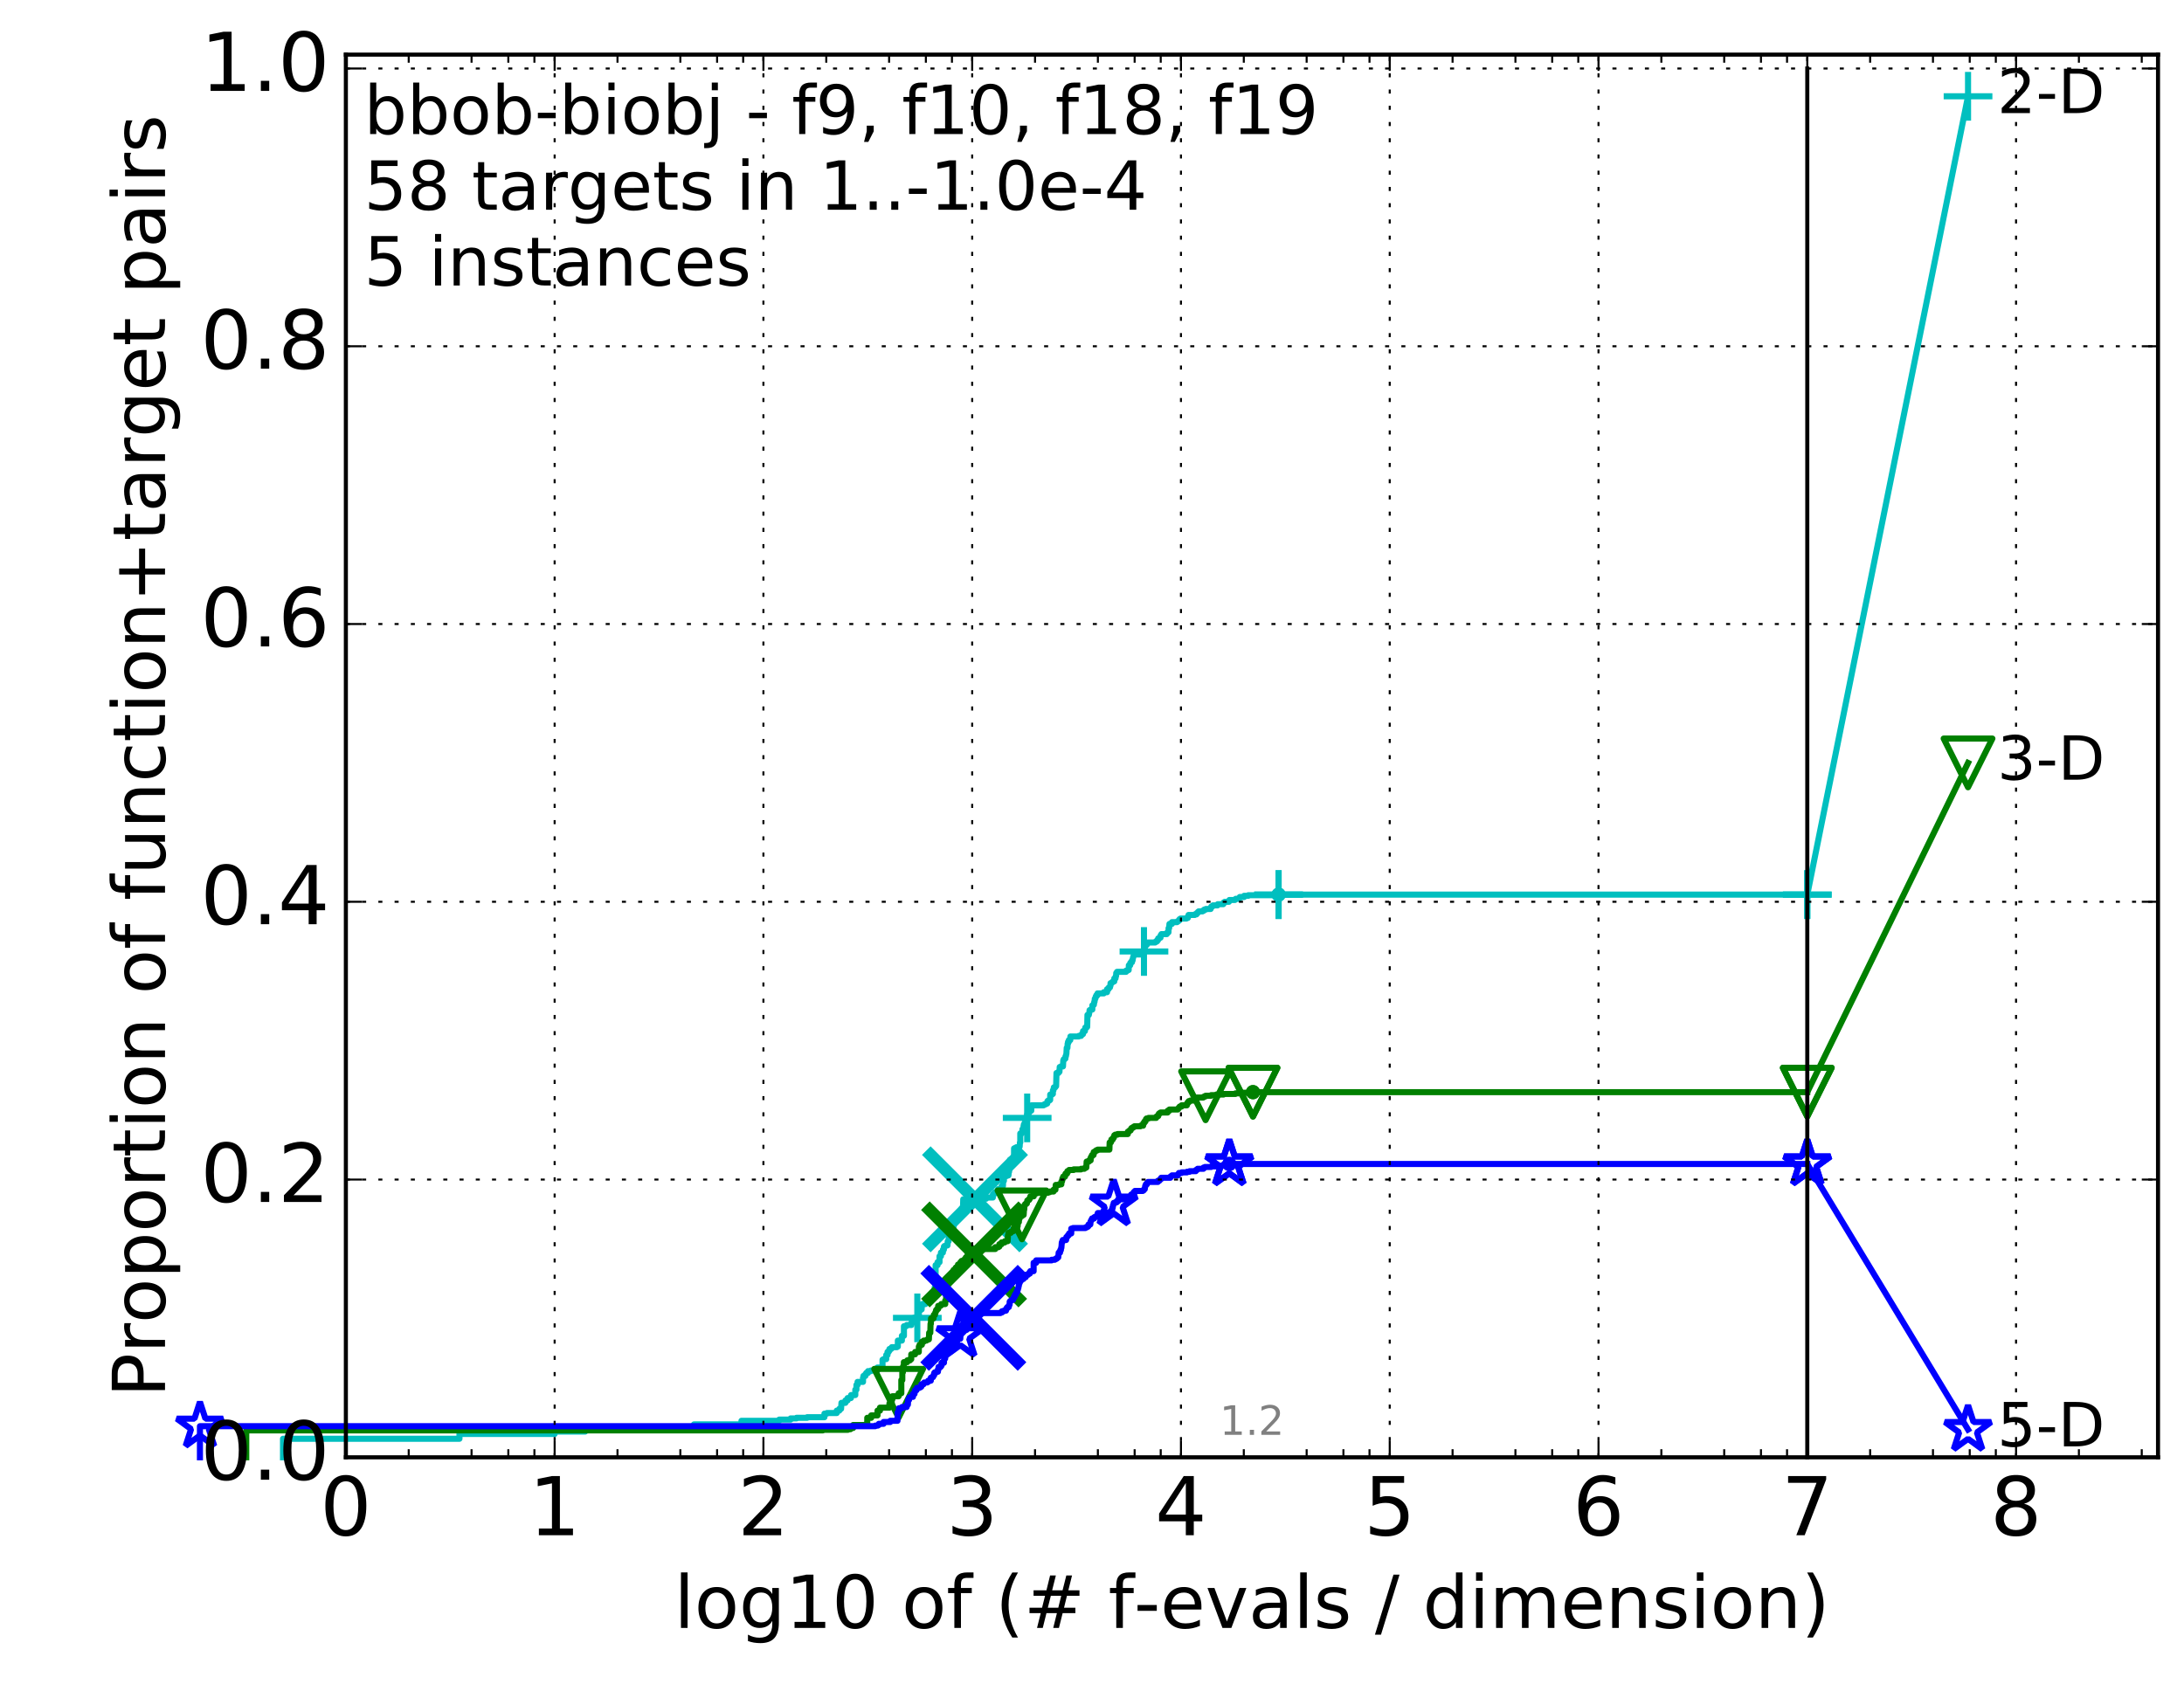 <?xml version="1.0" encoding="utf-8" standalone="no"?>
<!DOCTYPE svg PUBLIC "-//W3C//DTD SVG 1.1//EN"
  "http://www.w3.org/Graphics/SVG/1.1/DTD/svg11.dtd">
<!-- Created with matplotlib (http://matplotlib.org/) -->
<svg height="415pt" version="1.1" viewBox="0 0 538 415" width="538pt" xmlns="http://www.w3.org/2000/svg" xmlns:xlink="http://www.w3.org/1999/xlink">
 <defs>
  <style type="text/css">
*{stroke-linecap:butt;stroke-linejoin:round;stroke-miterlimit:100000;}
  </style>
 </defs>
 <g id="figure_1">
  <g id="patch_1">
   <path d="M 0 415.456 
L 538.8 415.456 
L 538.8 0 
L 0 0 
z
" style="fill:#ffffff;"/>
  </g>
  <g id="axes_1">
   <g id="patch_2">
    <path d="M 85.2 359.056 
L 531.6 359.056 
L 531.6 13.456 
L 85.2 13.456 
z
" style="fill:#ffffff;"/>
   </g>
   <g id="line2d_1">
    <defs>
     <path d="M 0 1.5 
C 0.398 1.5 0.779 1.342 1.061 1.061 
C 1.342 0.779 1.5 0.398 1.5 0 
C 1.5 -0.398 1.342 -0.779 1.061 -1.061 
C 0.779 -1.342 0.398 -1.5 0 -1.5 
C -0.398 -1.5 -0.779 -1.342 -1.061 -1.061 
C -1.342 -0.779 -1.5 -0.398 -1.5 0 
C -1.5 0.398 -1.342 0.779 -1.061 1.061 
C -0.779 1.342 -0.398 1.5 0 1.5 
z
" id="mae2aa9785b" style="stroke:#00bfbf;stroke-width:0.5;"/>
    </defs>
    <g>
     <use style="fill:#00bfbf;stroke:#00bfbf;stroke-width:0.5;" x="314.965" xlink:href="#mae2aa9785b" y="220.415"/>
     <use style="fill:#00bfbf;stroke:#00bfbf;stroke-width:0.5;" x="314.965" xlink:href="#mae2aa9785b" y="220.415"/>
    </g>
   </g>
   <g id="line2d_2">
    <path d="M 69.718 359.056 
L 69.718 354.484 
L 113.181 354.484 
L 113.181 353.304 
L 136.629 353.304 
L 136.629 352.714 
L 144.144 352.714 
L 144.144 352.272 
L 170.955 352.272 
L 170.955 350.944 
L 182.65 350.944 
L 182.65 350.059 
L 191.942 350.059 
L 191.942 349.764 
L 194.76 349.764 
L 194.76 349.469 
L 196.202 349.469 
L 196.202 349.322 
L 198.832 349.322 
L 198.832 349.174 
L 203.087 349.174 
L 203.087 348.29 
L 203.706 348.29 
L 203.706 348.142 
L 206.12 348.142 
L 206.12 347.552 
L 206.757 347.552 
L 206.757 347.11 
L 207.188 347.11 
L 207.283 345.635 
L 208.253 345.635 
L 208.253 345.045 
L 208.789 345.045 
L 208.789 344.455 
L 209.612 344.455 
L 209.655 343.717 
L 210.692 343.717 
L 210.692 342.39 
L 210.974 342.39 
L 210.974 341.21 
L 211.252 341.21 
L 211.252 340.473 
L 212.595 340.473 
L 212.595 339.44 
L 212.706 339.44 
L 212.706 338.998 
L 213.183 338.998 
L 213.183 338.555 
L 213.399 338.555 
L 213.399 338.26 
L 213.826 338.26 
L 213.826 337.818 
L 214.52 337.818 
L 214.52 337.67 
L 216.133 337.67 
L 216.133 336.933 
L 217.399 336.933 
L 217.399 335.015 
L 217.638 335.015 
L 217.638 334.868 
L 218.311 334.868 
L 218.311 333.835 
L 218.626 333.835 
L 218.626 333.098 
L 218.908 333.098 
L 218.908 332.803 
L 219.104 332.803 
L 219.104 332.361 
L 219.517 332.361 
L 219.517 332.213 
L 219.68 332.213 
L 219.68 331.918 
L 220.945 331.918 
L 220.945 331.771 
L 221.174 331.771 
L 221.174 330.296 
L 222.166 330.296 
L 222.166 329.116 
L 222.67 329.116 
L 222.67 326.756 
L 223.232 326.756 
L 223.232 326.608 
L 223.347 326.608 
L 223.347 326.461 
L 224.512 326.461 
L 224.512 325.871 
L 224.816 325.871 
L 224.816 325.576 
L 225.136 325.576 
L 225.136 324.691 
L 225.97 324.691 
L 225.99 324.101 
L 226.355 324.101 
L 226.355 322.921 
L 226.635 322.921 
L 226.635 322.626 
L 227.028 322.626 
L 227.126 321.299 
L 227.964 321.299 
L 227.964 320.709 
L 228.188 320.709 
L 228.188 320.119 
L 228.61 320.119 
L 228.61 319.824 
L 229.622 319.824 
L 229.622 319.381 
L 230.086 319.381 
L 230.171 317.759 
L 230.256 317.759 
L 230.256 317.169 
L 230.474 317.169 
L 230.474 311.712 
L 230.954 311.712 
L 230.954 310.974 
L 231.439 310.974 
L 231.439 309.499 
L 231.789 309.499 
L 231.789 308.615 
L 232.272 308.615 
L 232.288 307.877 
L 232.518 307.877 
L 232.518 307.14 
L 232.639 307.14 
L 232.639 306.992 
L 233.001 306.992 
L 233.001 306.845 
L 233.4 306.845 
L 233.459 305.812 
L 233.677 305.812 
L 233.749 303.895 
L 233.836 303.895 
L 233.836 303.305 
L 233.993 303.305 
L 233.993 303.01 
L 234.39 303.01 
L 234.39 302.715 
L 234.571 302.715 
L 234.571 302.272 
L 234.903 302.272 
L 234.903 301.682 
L 235.04 301.682 
L 235.04 300.945 
L 235.618 300.945 
L 235.618 299.913 
L 235.764 299.913 
L 235.764 299.028 
L 236.808 299.028 
L 236.895 297.7 
L 237.219 297.7 
L 237.281 295.488 
L 241.163 295.488 
L 241.163 295.34 
L 242.926 295.34 
L 242.926 295.193 
L 243.097 295.193 
L 243.097 295.045 
L 244.577 295.045 
L 244.577 294.308 
L 244.692 294.308 
L 244.692 294.16 
L 244.973 294.16 
L 245.078 293.718 
L 245.88 293.718 
L 245.88 292.981 
L 246.728 292.981 
L 246.728 292.243 
L 247.057 292.243 
L 247.12 290.916 
L 247.302 290.916 
L 247.302 289.883 
L 247.684 289.883 
L 247.684 289.736 
L 248.053 289.736 
L 248.053 289.588 
L 248.422 289.588 
L 248.49 288.703 
L 248.579 288.703 
L 248.579 286.343 
L 248.757 286.343 
L 248.794 285.754 
L 249.382 285.754 
L 249.382 285.606 
L 249.632 285.606 
L 249.674 285.164 
L 249.801 285.164 
L 249.801 282.951 
L 250.074 282.951 
L 250.074 282.804 
L 250.378 282.804 
L 250.378 282.656 
L 251 282.656 
L 251 282.509 
L 251.179 282.509 
L 251.245 281.476 
L 251.331 281.476 
L 251.331 279.264 
L 251.715 279.264 
L 251.715 278.969 
L 251.857 278.969 
L 251.857 278.231 
L 252.061 278.231 
L 252.156 277.347 
L 252.207 277.347 
L 252.207 277.052 
L 252.358 277.052 
L 252.358 276.757 
L 252.527 276.757 
L 252.552 276.167 
L 252.645 276.167 
L 252.645 275.872 
L 252.953 275.872 
L 253.032 274.544 
L 253.178 274.544 
L 253.178 274.249 
L 253.496 274.249 
L 253.496 273.659 
L 254.038 273.659 
L 254.079 272.332 
L 257.076 272.332 
L 257.076 272.184 
L 257.348 272.184 
L 257.348 272.037 
L 257.687 272.037 
L 257.687 271.889 
L 257.967 271.889 
L 258.031 271.299 
L 258.186 271.299 
L 258.186 271.152 
L 258.526 271.152 
L 258.526 271.004 
L 258.692 271.004 
L 258.707 269.677 
L 259.174 269.677 
L 259.174 269.53 
L 259.363 269.53 
L 259.363 268.645 
L 259.505 268.645 
L 259.6 267.907 
L 259.942 267.907 
L 260.018 267.612 
L 260.16 267.612 
L 260.253 264.367 
L 260.733 264.367 
L 260.733 264.072 
L 260.986 264.072 
L 261.045 262.892 
L 261.337 262.892 
L 261.337 262.745 
L 261.851 262.745 
L 261.925 261.27 
L 262.043 261.27 
L 262.043 260.975 
L 262.254 260.975 
L 262.254 260.828 
L 262.442 260.828 
L 262.474 260.238 
L 262.57 260.238 
L 262.677 259.648 
L 262.693 259.648 
L 262.772 258.173 
L 262.948 258.173 
L 262.999 257.14 
L 263.092 257.14 
L 263.092 256.698 
L 263.297 256.698 
L 263.297 256.255 
L 263.648 256.255 
L 263.674 255.37 
L 265.732 255.37 
L 265.732 255.223 
L 266.324 255.223 
L 266.431 254.928 
L 266.471 254.928 
L 266.471 254.78 
L 266.783 254.78 
L 266.793 254.043 
L 267.252 254.043 
L 267.351 253.158 
L 267.689 253.158 
L 267.689 253.011 
L 267.815 253.011 
L 267.88 250.061 
L 268.222 250.061 
L 268.33 249.471 
L 268.348 249.471 
L 268.404 248.881 
L 268.656 248.881 
L 268.656 248.733 
L 269.082 248.733 
L 269.082 247.701 
L 269.321 247.701 
L 269.321 247.553 
L 269.458 247.553 
L 269.552 246.816 
L 269.63 246.816 
L 269.688 246.079 
L 269.829 246.079 
L 269.935 245.489 
L 270.086 245.489 
L 270.086 245.194 
L 270.365 245.194 
L 270.365 244.751 
L 271.908 244.751 
L 271.908 244.456 
L 272.709 244.456 
L 272.709 243.719 
L 273.07 243.719 
L 273.146 243.276 
L 273.427 243.276 
L 273.527 242.834 
L 273.556 242.834 
L 273.556 242.244 
L 273.821 242.244 
L 273.821 242.096 
L 273.996 242.096 
L 273.996 241.949 
L 274.16 241.949 
L 274.16 241.801 
L 274.493 241.801 
L 274.493 241.064 
L 274.789 241.064 
L 274.863 240.474 
L 274.934 240.474 
L 274.97 239.736 
L 275.082 239.736 
L 275.165 239.441 
L 277.388 239.441 
L 277.388 239.146 
L 277.744 239.146 
L 277.744 238.999 
L 278.036 238.999 
L 278.077 237.819 
L 278.41 237.819 
L 278.438 237.229 
L 278.572 237.229 
L 278.572 237.082 
L 278.846 237.082 
L 278.846 236.639 
L 279 236.639 
L 279.105 235.902 
L 279.15 235.902 
L 279.239 235.459 
L 279.356 235.459 
L 279.356 235.312 
L 279.499 235.312 
L 279.499 235.164 
L 281.255 235.164 
L 281.255 234.869 
L 281.554 234.869 
L 281.554 234.427 
L 281.801 234.427 
L 281.836 233.542 
L 282.02 233.542 
L 282.117 232.952 
L 282.141 232.952 
L 282.141 232.804 
L 282.487 232.804 
L 282.487 232.509 
L 282.694 232.509 
L 282.694 232.214 
L 284.55 232.214 
L 284.55 232.067 
L 284.808 232.067 
L 284.808 231.919 
L 285.052 231.919 
L 285.052 231.624 
L 285.27 231.624 
L 285.316 231.182 
L 285.617 231.182 
L 285.617 231.034 
L 285.88 231.034 
L 285.908 230.445 
L 285.994 230.445 
L 286.101 230.15 
L 287.421 230.15 
L 287.421 229.855 
L 287.648 229.855 
L 287.648 229.707 
L 287.836 229.707 
L 287.863 228.675 
L 288.003 228.675 
L 288.078 227.642 
L 288.68 227.642 
L 288.696 227.2 
L 289.964 227.2 
L 289.964 227.052 
L 290.167 227.052 
L 290.167 226.905 
L 290.359 226.905 
L 290.359 226.757 
L 290.552 226.757 
L 290.568 226.462 
L 290.806 226.462 
L 290.806 226.315 
L 292.247 226.315 
L 292.247 226.167 
L 292.604 226.167 
L 292.604 225.872 
L 292.718 225.872 
L 292.779 225.43 
L 294.319 225.43 
L 294.319 225.282 
L 294.748 225.282 
L 294.786 224.987 
L 295.013 224.987 
L 295.089 224.692 
L 295.262 224.692 
L 295.262 224.545 
L 296.214 224.545 
L 296.214 224.397 
L 296.513 224.397 
L 296.513 224.25 
L 296.644 224.25 
L 296.644 224.102 
L 297.03 224.102 
L 297.03 223.955 
L 298.228 223.955 
L 298.326 223.512 
L 298.374 223.512 
L 298.374 223.365 
L 298.66 223.365 
L 298.765 223.07 
L 299.921 223.07 
L 299.976 222.775 
L 301.333 222.775 
L 301.333 222.628 
L 301.451 222.628 
L 301.451 222.333 
L 301.701 222.333 
L 301.701 222.185 
L 302.733 222.185 
L 302.844 221.743 
L 304.206 221.743 
L 304.206 221.595 
L 304.42 221.595 
L 304.42 221.448 
L 305.295 221.448 
L 305.394 221.005 
L 306.473 221.005 
L 306.473 220.71 
L 307.504 220.71 
L 307.504 220.563 
L 314.965 220.563 
L 314.965 220.415 
L 445.2 220.415 
L 445.2 220.415 
" style="fill:none;stroke:#00bfbf;stroke-linecap:square;stroke-width:1.5;"/>
   </g>
   <g id="line2d_3">
    <defs>
     <path d="M -6 0 
L 6 0 
M 0 6 
L 0 -6 
" id="mef4b35da5e" style="stroke:#00bfbf;stroke-width:1.5;"/>
    </defs>
    <g>
     <use style="fill:none;stroke:#00bfbf;stroke-width:1.5;" x="225.97" xlink:href="#mef4b35da5e" y="324.691"/>
     <use style="fill:none;stroke:#00bfbf;stroke-width:1.5;" x="253.032" xlink:href="#mef4b35da5e" y="275.429"/>
     <use style="fill:none;stroke:#00bfbf;stroke-width:1.5;" x="281.801" xlink:href="#mef4b35da5e" y="234.427"/>
     <use style="fill:none;stroke:#00bfbf;stroke-width:1.5;" x="314.965" xlink:href="#mef4b35da5e" y="220.415"/>
     <use style="fill:none;stroke:#00bfbf;stroke-width:1.5;" x="314.965" xlink:href="#mef4b35da5e" y="220.415"/>
     <use style="fill:none;stroke:#00bfbf;stroke-width:1.5;" x="445.2" xlink:href="#mef4b35da5e" y="220.415"/>
    </g>
   </g>
   <g id="line2d_4"/>
   <g id="line2d_5">
    <path clip-path="url(#p981e9c4b14)" d="M 240.178 295.488 
" style="fill:none;stroke:#00bfbf;stroke-linecap:square;"/>
    <defs>
     <path d="M -12 12 
L 12 -12 
M -12 -12 
L 12 12 
" id="mdb8469cddd" style="stroke:#00bfbf;stroke-width:3.0;"/>
    </defs>
    <g clip-path="url(#p981e9c4b14)">
     <use style="fill:#00bfbf;stroke:#00bfbf;stroke-width:3.0;" x="240.178" xlink:href="#mdb8469cddd" y="295.488"/>
    </g>
   </g>
   <g id="line2d_6">
    <defs>
     <path d="M 0 1.5 
C 0.398 1.5 0.779 1.342 1.061 1.061 
C 1.342 0.779 1.5 0.398 1.5 0 
C 1.5 -0.398 1.342 -0.779 1.061 -1.061 
C 0.779 -1.342 0.398 -1.5 0 -1.5 
C -0.398 -1.5 -0.779 -1.342 -1.061 -1.061 
C -1.342 -0.779 -1.5 -0.398 -1.5 0 
C -1.5 0.398 -1.342 0.779 -1.061 1.061 
C -0.779 1.342 -0.398 1.5 0 1.5 
z
" id="m634618e2ea" style="stroke:#008000;stroke-width:0.5;"/>
    </defs>
    <g>
     <use style="fill:#008000;stroke:#008000;stroke-width:0.5;" x="308.655" xlink:href="#m634618e2ea" y="269.087"/>
     <use style="fill:#008000;stroke:#008000;stroke-width:0.5;" x="308.655" xlink:href="#m634618e2ea" y="269.087"/>
    </g>
   </g>
   <g id="line2d_7">
    <path d="M 60.662 359.056 
L 60.662 352.419 
L 202.704 352.419 
L 202.704 352.272 
L 208.877 352.272 
L 208.877 352.124 
L 209.513 352.124 
L 209.513 351.829 
L 210.159 351.829 
L 210.159 351.092 
L 213.231 351.092 
L 213.231 350.944 
L 213.637 350.944 
L 213.637 349.322 
L 214.61 349.322 
L 214.61 348.732 
L 216.165 348.732 
L 216.165 347.552 
L 216.77 347.552 
L 216.77 346.815 
L 219.095 346.815 
L 219.095 345.782 
L 219.662 345.782 
L 219.662 344.75 
L 219.825 344.75 
L 219.825 344.012 
L 221.368 344.012 
L 221.368 343.275 
L 222.028 343.275 
L 222.028 340.03 
L 222.271 340.03 
L 222.271 338.113 
L 222.415 338.113 
L 222.463 336.638 
L 222.654 336.638 
L 222.654 335.605 
L 223.492 335.605 
L 223.492 335.163 
L 224.182 335.163 
L 224.182 334.868 
L 224.476 334.868 
L 224.476 333.688 
L 225.418 333.688 
L 225.432 333.098 
L 226.335 333.098 
L 226.348 331.771 
L 226.522 331.771 
L 226.522 331.328 
L 227.087 331.328 
L 227.087 330.591 
L 227.536 330.591 
L 227.536 330.296 
L 228.212 330.296 
L 228.212 330.148 
L 228.458 330.148 
L 228.458 330.001 
L 228.821 330.001 
L 228.881 328.378 
L 229.166 328.378 
L 229.225 326.166 
L 229.307 326.166 
L 229.354 324.839 
L 229.956 324.839 
L 230.035 323.954 
L 230.318 323.954 
L 230.396 323.364 
L 230.496 323.364 
L 230.596 322.774 
L 230.828 322.774 
L 230.839 322.479 
L 231.111 322.479 
L 231.111 321.741 
L 231.699 321.741 
L 231.699 321.594 
L 231.868 321.594 
L 231.868 321.299 
L 232.851 321.299 
L 232.851 320.414 
L 233.06 320.414 
L 233.08 319.086 
L 233.179 319.086 
L 233.268 316.727 
L 233.317 316.727 
L 233.317 316.432 
L 233.6 316.432 
L 233.687 315.694 
L 234.136 315.694 
L 234.136 315.399 
L 234.287 315.399 
L 234.287 314.957 
L 234.446 314.957 
L 234.446 314.662 
L 234.687 314.662 
L 234.687 313.482 
L 234.935 313.482 
L 234.935 312.892 
L 235.458 312.892 
L 235.458 312.302 
L 235.961 312.302 
L 235.996 311.564 
L 236.588 311.564 
L 236.597 310.974 
L 236.858 310.974 
L 236.858 310.679 
L 237.477 310.679 
L 237.477 310.384 
L 237.921 310.384 
L 237.921 309.794 
L 238.364 309.794 
L 238.387 309.057 
L 239.957 309.057 
L 239.957 307.73 
L 245.173 307.73 
L 245.173 307.287 
L 245.945 307.287 
L 245.945 307.14 
L 246.178 307.14 
L 246.178 306.55 
L 246.723 306.55 
L 246.723 306.107 
L 247.516 306.107 
L 247.516 305.812 
L 248.222 305.812 
L 248.297 304.337 
L 248.342 304.337 
L 248.417 303.747 
L 249.008 303.747 
L 249.008 303.452 
L 249.327 303.452 
L 249.327 303.305 
L 249.712 303.305 
L 249.712 302.567 
L 250.553 302.567 
L 250.576 302.125 
L 250.684 302.125 
L 250.756 301.093 
L 250.989 301.093 
L 251.002 300.355 
L 251.131 300.355 
L 251.241 299.765 
L 251.447 299.765 
L 251.447 299.618 
L 251.754 299.618 
L 251.754 299.323 
L 252.163 299.323 
L 252.26 297.848 
L 252.323 297.848 
L 252.339 296.963 
L 252.515 296.963 
L 252.519 296.668 
L 252.713 296.668 
L 252.713 296.52 
L 252.955 296.52 
L 253.064 295.783 
L 253.298 295.783 
L 253.298 295.635 
L 253.526 295.635 
L 253.542 295.34 
L 253.708 295.34 
L 253.814 294.75 
L 254.652 294.75 
L 254.664 294.013 
L 255.435 294.013 
L 255.435 293.865 
L 258.195 293.865 
L 258.195 293.718 
L 258.629 293.718 
L 258.629 293.571 
L 259.533 293.571 
L 259.533 293.128 
L 259.993 293.128 
L 260.064 291.948 
L 260.842 291.948 
L 260.842 291.801 
L 261.451 291.801 
L 261.482 291.063 
L 261.626 291.063 
L 261.714 290.326 
L 261.911 290.326 
L 261.911 289.883 
L 262.362 289.883 
L 262.424 289.293 
L 262.488 289.293 
L 262.488 289.146 
L 262.867 289.146 
L 262.938 288.556 
L 263.235 288.556 
L 263.235 288.408 
L 263.353 288.408 
L 263.353 288.261 
L 264.49 288.261 
L 264.49 288.113 
L 266.316 288.113 
L 266.316 287.966 
L 267.108 287.966 
L 267.108 287.818 
L 267.304 287.818 
L 267.304 287.671 
L 267.598 287.671 
L 267.68 286.196 
L 268.236 286.196 
L 268.236 285.901 
L 268.665 285.901 
L 268.697 285.164 
L 268.804 285.164 
L 268.866 284.869 
L 269.009 284.869 
L 269.009 284.574 
L 269.383 284.574 
L 269.42 283.836 
L 269.709 283.836 
L 269.709 283.689 
L 269.872 283.689 
L 269.872 283.541 
L 270.068 283.541 
L 270.068 283.394 
L 270.423 283.394 
L 270.423 283.246 
L 273.285 283.246 
L 273.349 281.476 
L 273.651 281.476 
L 273.651 281.181 
L 273.781 281.181 
L 273.781 280.739 
L 274.117 280.739 
L 274.226 280.296 
L 274.387 280.296 
L 274.498 279.706 
L 274.711 279.706 
L 274.711 279.559 
L 275.264 279.559 
L 275.264 279.411 
L 277.815 279.411 
L 277.835 278.821 
L 278.114 278.821 
L 278.22 278.526 
L 278.517 278.526 
L 278.625 278.084 
L 278.718 278.084 
L 278.718 277.937 
L 278.985 277.937 
L 278.985 277.789 
L 279.208 277.789 
L 279.208 277.642 
L 279.443 277.642 
L 279.443 277.494 
L 280.929 277.494 
L 280.929 277.347 
L 281.595 277.347 
L 281.622 276.757 
L 281.831 276.757 
L 281.922 276.314 
L 282.173 276.314 
L 282.265 275.872 
L 282.293 275.872 
L 282.293 275.724 
L 282.422 275.724 
L 282.422 275.577 
L 282.933 275.577 
L 282.933 275.429 
L 284.813 275.429 
L 284.813 275.134 
L 285.018 275.134 
L 285.018 274.987 
L 285.314 274.987 
L 285.394 274.544 
L 285.463 274.544 
L 285.463 274.397 
L 285.643 274.397 
L 285.643 274.249 
L 285.88 274.249 
L 285.88 274.102 
L 287.625 274.102 
L 287.646 273.659 
L 288.068 273.659 
L 288.068 273.364 
L 290.122 273.364 
L 290.122 273.217 
L 290.284 273.217 
L 290.346 272.922 
L 290.518 272.922 
L 290.601 272.627 
L 291.064 272.627 
L 291.064 272.332 
L 292.368 272.332 
L 292.385 271.889 
L 292.57 271.889 
L 292.57 271.594 
L 292.834 271.594 
L 292.834 271.299 
L 293.222 271.299 
L 293.222 271.152 
L 294.409 271.152 
L 294.424 270.857 
L 294.736 270.857 
L 294.805 270.414 
L 296.401 270.414 
L 296.401 270.267 
L 296.67 270.267 
L 296.67 270.12 
L 296.982 270.12 
L 296.982 269.972 
L 298.341 269.972 
L 298.341 269.825 
L 299.605 269.825 
L 299.605 269.677 
L 301.393 269.677 
L 301.393 269.53 
L 304.333 269.53 
L 304.333 269.382 
L 306.241 269.382 
L 306.241 269.235 
L 308.655 269.235 
L 308.655 269.087 
L 445.2 269.087 
L 445.2 269.087 
" style="fill:none;stroke:#008000;stroke-linecap:square;stroke-width:1.5;"/>
   </g>
   <g id="line2d_8">
    <defs>
     <path d="M -0 6 
L 6 -6 
L -6 -6 
z
" id="m4c8784ba5c" style="stroke:#008000;stroke-linejoin:miter;stroke-width:1.5;"/>
    </defs>
    <g>
     <use style="fill:none;stroke:#008000;stroke-linejoin:miter;stroke-width:1.5;" x="221.368" xlink:href="#m4c8784ba5c" y="343.275"/>
     <use style="fill:none;stroke:#008000;stroke-linejoin:miter;stroke-width:1.5;" x="251.754" xlink:href="#m4c8784ba5c" y="299.323"/>
     <use style="fill:none;stroke:#008000;stroke-linejoin:miter;stroke-width:1.5;" x="296.982" xlink:href="#m4c8784ba5c" y="269.972"/>
     <use style="fill:none;stroke:#008000;stroke-linejoin:miter;stroke-width:1.5;" x="308.655" xlink:href="#m4c8784ba5c" y="269.087"/>
     <use style="fill:none;stroke:#008000;stroke-linejoin:miter;stroke-width:1.5;" x="308.655" xlink:href="#m4c8784ba5c" y="269.087"/>
     <use style="fill:none;stroke:#008000;stroke-linejoin:miter;stroke-width:1.5;" x="445.2" xlink:href="#m4c8784ba5c" y="269.087"/>
    </g>
   </g>
   <g id="line2d_9"/>
   <g id="line2d_10">
    <path clip-path="url(#p981e9c4b14)" d="M 239.95 309.057 
" style="fill:none;stroke:#008000;stroke-linecap:square;"/>
    <defs>
     <path d="M -12 12 
L 12 -12 
M -12 -12 
L 12 12 
" id="m86c54a0ee0" style="stroke:#008000;stroke-width:3.0;"/>
    </defs>
    <g clip-path="url(#p981e9c4b14)">
     <use style="fill:#008000;stroke:#008000;stroke-width:3.0;" x="239.95" xlink:href="#m86c54a0ee0" y="309.057"/>
    </g>
   </g>
   <g id="line2d_11">
    <defs>
     <path d="M 0 1.5 
C 0.398 1.5 0.779 1.342 1.061 1.061 
C 1.342 0.779 1.5 0.398 1.5 0 
C 1.5 -0.398 1.342 -0.779 1.061 -1.061 
C 0.779 -1.342 0.398 -1.5 0 -1.5 
C -0.398 -1.5 -0.779 -1.342 -1.061 -1.061 
C -1.342 -0.779 -1.5 -0.398 -1.5 0 
C -1.5 0.398 -1.342 0.779 -1.061 1.061 
C -0.779 1.342 -0.398 1.5 0 1.5 
z
" id="mb7d65b7c01" style="stroke:#0000ff;stroke-width:0.5;"/>
    </defs>
    <g>
     <use style="fill:#0000ff;stroke:#0000ff;stroke-width:0.5;" x="302.822" xlink:href="#mb7d65b7c01" y="286.786"/>
     <use style="fill:#0000ff;stroke:#0000ff;stroke-width:0.5;" x="302.822" xlink:href="#mb7d65b7c01" y="286.786"/>
    </g>
   </g>
   <g id="line2d_12">
    <path d="M 49.253 359.056 
L 49.253 351.387 
L 215.613 351.387 
L 215.613 351.239 
L 216.241 351.239 
L 216.241 351.092 
L 216.493 351.092 
L 216.493 350.797 
L 217.65 350.797 
L 217.65 350.354 
L 219.309 350.354 
L 219.309 350.059 
L 221.088 350.059 
L 221.119 347.995 
L 221.381 347.995 
L 221.441 346.962 
L 222.19 346.962 
L 222.19 346.667 
L 223.333 346.667 
L 223.361 346.077 
L 223.644 346.077 
L 223.716 344.897 
L 223.942 344.897 
L 223.977 344.307 
L 224.288 344.307 
L 224.288 344.16 
L 224.897 344.16 
L 224.897 343.422 
L 225.28 343.422 
L 225.381 342.537 
L 225.756 342.537 
L 225.855 341.947 
L 226.471 341.947 
L 226.471 341.8 
L 226.781 341.8 
L 226.781 341.652 
L 226.962 341.652 
L 226.962 341.062 
L 227.496 341.062 
L 227.519 340.768 
L 227.671 340.768 
L 227.671 340.62 
L 228.431 340.62 
L 228.431 340.473 
L 228.635 340.473 
L 228.635 340.178 
L 229.293 340.178 
L 229.293 339.44 
L 229.601 339.44 
L 229.601 339.293 
L 229.843 339.293 
L 229.926 338.85 
L 230.11 338.85 
L 230.137 338.26 
L 230.266 338.26 
L 230.266 338.113 
L 230.694 338.113 
L 230.694 337.965 
L 231.049 337.965 
L 231.049 337.375 
L 231.198 337.375 
L 231.198 336.785 
L 231.723 336.785 
L 231.723 336.49 
L 231.93 336.49 
L 231.93 335.753 
L 232.536 335.753 
L 232.554 334.72 
L 232.833 334.72 
L 232.833 333.835 
L 232.971 333.835 
L 233.013 332.951 
L 234.289 332.951 
L 234.289 331.918 
L 234.513 331.918 
L 234.513 331.476 
L 234.763 331.476 
L 234.763 331.033 
L 235.216 331.033 
L 235.216 330.738 
L 235.629 330.738 
L 235.629 330.591 
L 235.761 330.591 
L 235.83 329.853 
L 236.554 329.853 
L 236.62 328.378 
L 236.808 328.378 
L 236.848 327.641 
L 238.123 327.641 
L 238.123 326.756 
L 238.495 326.756 
L 238.495 324.691 
L 239.77 324.691 
L 239.77 323.511 
L 246.448 323.511 
L 246.448 323.364 
L 246.821 323.364 
L 246.821 323.069 
L 247.283 323.069 
L 247.283 322.921 
L 247.815 322.921 
L 247.914 322.331 
L 248.145 322.331 
L 248.148 322.036 
L 248.509 322.036 
L 248.61 321.446 
L 248.708 321.446 
L 248.72 320.709 
L 248.823 320.709 
L 248.823 320.561 
L 249.028 320.561 
L 249.028 320.414 
L 249.193 320.414 
L 249.193 320.266 
L 249.575 320.266 
L 249.685 319.824 
L 249.75 319.824 
L 249.75 319.529 
L 249.953 319.529 
L 250.008 318.939 
L 250.291 318.939 
L 250.368 318.349 
L 250.619 318.349 
L 250.619 317.759 
L 250.738 317.759 
L 250.832 317.317 
L 250.865 317.317 
L 250.948 316.727 
L 250.998 316.727 
L 250.998 316.137 
L 251.169 316.137 
L 251.169 315.842 
L 251.311 315.842 
L 251.311 315.399 
L 251.666 315.399 
L 251.666 315.104 
L 252.125 315.104 
L 252.125 314.662 
L 252.676 314.662 
L 252.775 314.072 
L 253.274 314.072 
L 253.366 313.777 
L 253.699 313.777 
L 253.699 313.334 
L 253.817 313.334 
L 253.817 313.187 
L 254.621 313.187 
L 254.621 311.122 
L 255.249 311.122 
L 255.249 310.532 
L 259.052 310.532 
L 259.052 310.384 
L 259.829 310.384 
L 259.829 310.237 
L 260.104 310.237 
L 260.104 310.089 
L 260.355 310.089 
L 260.455 309.794 
L 260.686 309.794 
L 260.793 308.615 
L 261.124 308.615 
L 261.172 308.025 
L 261.327 308.025 
L 261.4 307.435 
L 261.459 307.435 
L 261.562 306.107 
L 261.668 306.107 
L 261.668 305.812 
L 261.796 305.812 
L 261.796 305.517 
L 262.622 305.517 
L 262.686 304.78 
L 262.887 304.78 
L 262.887 304.632 
L 263.007 304.632 
L 263.067 304.337 
L 263.283 304.337 
L 263.36 303.895 
L 263.887 303.895 
L 263.887 302.715 
L 264.305 302.715 
L 264.305 302.567 
L 267.361 302.567 
L 267.361 302.42 
L 267.666 302.42 
L 267.666 302.272 
L 267.962 302.272 
L 267.962 302.125 
L 268.12 302.125 
L 268.149 301.682 
L 268.588 301.682 
L 268.645 300.945 
L 268.705 300.945 
L 268.782 300.65 
L 268.875 300.65 
L 268.875 300.503 
L 269.01 300.503 
L 269.01 300.208 
L 269.527 300.208 
L 269.527 299.913 
L 269.764 299.913 
L 269.764 299.765 
L 270.418 299.765 
L 270.418 298.88 
L 272.987 298.88 
L 272.987 298.733 
L 273.673 298.733 
L 273.673 298.29 
L 273.86 298.29 
L 273.86 298.143 
L 273.975 298.143 
L 274.017 297.553 
L 274.109 297.553 
L 274.169 296.963 
L 274.242 296.963 
L 274.348 296.373 
L 274.719 296.373 
L 274.719 296.225 
L 275.106 296.225 
L 275.106 295.93 
L 275.464 295.93 
L 275.464 295.488 
L 278.08 295.488 
L 278.098 295.045 
L 278.346 295.045 
L 278.456 294.75 
L 278.506 294.75 
L 278.506 294.603 
L 278.654 294.603 
L 278.654 294.308 
L 279.146 294.308 
L 279.146 294.013 
L 279.28 294.013 
L 279.28 293.718 
L 279.578 293.718 
L 279.578 293.423 
L 281.524 293.423 
L 281.524 293.276 
L 281.748 293.276 
L 281.839 292.981 
L 282 292.981 
L 282.094 292.243 
L 282.136 292.243 
L 282.136 292.096 
L 282.262 292.096 
L 282.262 291.801 
L 282.523 291.801 
L 282.523 291.506 
L 282.681 291.506 
L 282.681 291.358 
L 282.796 291.358 
L 282.796 291.211 
L 285.221 291.211 
L 285.221 290.916 
L 285.594 290.916 
L 285.594 290.768 
L 285.733 290.768 
L 285.833 290.473 
L 286.055 290.473 
L 286.055 290.178 
L 288.294 290.178 
L 288.314 289.883 
L 288.506 289.883 
L 288.506 289.736 
L 288.703 289.736 
L 288.703 289.588 
L 290.187 289.588 
L 290.187 289.293 
L 290.342 289.293 
L 290.406 288.998 
L 291.07 288.998 
L 291.07 288.851 
L 292.393 288.851 
L 292.393 288.703 
L 293.049 288.703 
L 293.049 288.556 
L 294.558 288.556 
L 294.603 288.261 
L 294.873 288.261 
L 294.873 288.113 
L 295.015 288.113 
L 295.015 287.966 
L 296.451 287.966 
L 296.451 287.671 
L 296.823 287.671 
L 296.823 287.523 
L 298.359 287.523 
L 298.359 287.376 
L 299.997 287.376 
L 299.997 287.228 
L 301.242 287.228 
L 301.242 287.081 
L 301.386 287.081 
L 301.386 286.933 
L 302.822 286.933 
L 302.822 286.786 
L 445.2 286.786 
L 445.2 286.786 
" style="fill:none;stroke:#0000ff;stroke-linecap:square;stroke-width:1.5;"/>
   </g>
   <g id="line2d_13">
    <defs>
     <path d="M 0 -6 
L -1.347 -1.854 
L -5.706 -1.854 
L -2.18 0.708 
L -3.527 4.854 
L -0 2.292 
L 3.527 4.854 
L 2.18 0.708 
L 5.706 -1.854 
L 1.347 -1.854 
z
" id="mecc7b5d9d2" style="stroke:#0000ff;stroke-linejoin:bevel;stroke-width:1.5;"/>
    </defs>
    <g>
     <use style="fill:none;stroke:#0000ff;stroke-linejoin:bevel;stroke-width:1.5;" x="49.253" xlink:href="#mecc7b5d9d2" y="351.387"/>
     <use style="fill:none;stroke:#0000ff;stroke-linejoin:bevel;stroke-width:1.5;" x="236.554" xlink:href="#mecc7b5d9d2" y="329.116"/>
     <use style="fill:none;stroke:#0000ff;stroke-linejoin:bevel;stroke-width:1.5;" x="274.348" xlink:href="#mecc7b5d9d2" y="296.668"/>
     <use style="fill:none;stroke:#0000ff;stroke-linejoin:bevel;stroke-width:1.5;" x="302.822" xlink:href="#mecc7b5d9d2" y="286.786"/>
     <use style="fill:none;stroke:#0000ff;stroke-linejoin:bevel;stroke-width:1.5;" x="302.822" xlink:href="#mecc7b5d9d2" y="286.786"/>
     <use style="fill:none;stroke:#0000ff;stroke-linejoin:bevel;stroke-width:1.5;" x="445.2" xlink:href="#mecc7b5d9d2" y="286.786"/>
    </g>
   </g>
   <g id="line2d_14"/>
   <g id="line2d_15">
    <path clip-path="url(#p981e9c4b14)" d="M 239.765 324.691 
" style="fill:none;stroke:#0000ff;stroke-linecap:square;"/>
    <defs>
     <path d="M -12 12 
L 12 -12 
M -12 -12 
L 12 12 
" id="m4c8e7885c2" style="stroke:#0000ff;stroke-width:3.0;"/>
    </defs>
    <g clip-path="url(#p981e9c4b14)">
     <use style="fill:#0000ff;stroke:#0000ff;stroke-width:3.0;" x="239.765" xlink:href="#m4c8e7885c2" y="324.691"/>
    </g>
   </g>
   <g id="line2d_16">
    <path d="M 445.2 286.786 
L 484.8 352.213 
" style="fill:none;stroke:#0000ff;stroke-linecap:square;stroke-width:1.5;"/>
    <g>
     <use style="fill:none;stroke:#0000ff;stroke-linejoin:bevel;stroke-width:1.5;" x="445.2" xlink:href="#mecc7b5d9d2" y="286.786"/>
     <use style="fill:none;stroke:#0000ff;stroke-linejoin:bevel;stroke-width:1.5;" x="484.8" xlink:href="#mecc7b5d9d2" y="352.213"/>
    </g>
   </g>
   <g id="line2d_17">
    <path d="M 445.2 269.087 
L 484.8 187.967 
" style="fill:none;stroke:#008000;stroke-linecap:square;stroke-width:1.5;"/>
    <g>
     <use style="fill:none;stroke:#008000;stroke-linejoin:miter;stroke-width:1.5;" x="445.2" xlink:href="#m4c8784ba5c" y="269.087"/>
     <use style="fill:none;stroke:#008000;stroke-linejoin:miter;stroke-width:1.5;" x="484.8" xlink:href="#m4c8784ba5c" y="187.967"/>
    </g>
   </g>
   <g id="line2d_18">
    <path d="M 445.2 220.415 
L 484.8 23.722 
" style="fill:none;stroke:#00bfbf;stroke-linecap:square;stroke-width:1.5;"/>
    <g>
     <use style="fill:none;stroke:#00bfbf;stroke-width:1.5;" x="445.2" xlink:href="#mef4b35da5e" y="220.415"/>
     <use style="fill:none;stroke:#00bfbf;stroke-width:1.5;" x="484.8" xlink:href="#mef4b35da5e" y="23.722"/>
    </g>
   </g>
   <g id="line2d_19">
    <path d="M 445.2 359.056 
L 445.2 16.878 
" style="fill:none;stroke:#000000;stroke-linecap:square;"/>
   </g>
   <g id="patch_3">
    <path d="M 85.2 13.456 
L 531.6 13.456 
" style="fill:none;stroke:#000000;stroke-linecap:square;stroke-linejoin:miter;"/>
   </g>
   <g id="patch_4">
    <path d="M 531.6 359.056 
L 531.6 13.456 
" style="fill:none;stroke:#000000;stroke-linecap:square;stroke-linejoin:miter;"/>
   </g>
   <g id="patch_5">
    <path d="M 85.2 359.056 
L 531.6 359.056 
" style="fill:none;stroke:#000000;stroke-linecap:square;stroke-linejoin:miter;"/>
   </g>
   <g id="patch_6">
    <path d="M 85.2 359.056 
L 85.2 13.456 
" style="fill:none;stroke:#000000;stroke-linecap:square;stroke-linejoin:miter;"/>
   </g>
   <g id="matplotlib.axis_1">
    <g id="xtick_1">
     <g id="line2d_20">
      <path clip-path="url(#p981e9c4b14)" d="M 85.2 359.056 
L 85.2 13.456 
" style="fill:none;stroke:#000000;stroke-dasharray:1,3;stroke-dashoffset:0.0;stroke-width:0.5;"/>
     </g>
     <g id="line2d_21">
      <defs>
       <path d="M 0 0 
L 0 -4 
" id="m9a20b5f0d3" style="stroke:#000000;stroke-width:0.5;"/>
      </defs>
      <g>
       <use style="stroke:#000000;stroke-width:0.5;" x="85.2" xlink:href="#m9a20b5f0d3" y="359.056"/>
      </g>
     </g>
     <g id="line2d_22">
      <defs>
       <path d="M 0 0 
L 0 4 
" id="m0313b09c1b" style="stroke:#000000;stroke-width:0.5;"/>
      </defs>
      <g>
       <use style="stroke:#000000;stroke-width:0.5;" x="85.2" xlink:href="#m0313b09c1b" y="13.456"/>
      </g>
     </g>
     <g id="text_1">
      <!-- 0 -->
      <defs>
       <path d="M 31.781 66.406 
Q 24.172 66.406 20.328 58.906 
Q 16.5 51.422 16.5 36.375 
Q 16.5 21.391 20.328 13.891 
Q 24.172 6.391 31.781 6.391 
Q 39.453 6.391 43.281 13.891 
Q 47.125 21.391 47.125 36.375 
Q 47.125 51.422 43.281 58.906 
Q 39.453 66.406 31.781 66.406 
M 31.781 74.219 
Q 44.047 74.219 50.516 64.516 
Q 56.984 54.828 56.984 36.375 
Q 56.984 17.969 50.516 8.266 
Q 44.047 -1.422 31.781 -1.422 
Q 19.531 -1.422 13.062 8.266 
Q 6.594 17.969 6.594 36.375 
Q 6.594 54.828 13.062 64.516 
Q 19.531 74.219 31.781 74.219 
" id="BitstreamVeraSans-Roman-30"/>
      </defs>
      <g transform="translate(78.838 378.253)scale(0.2 -0.2)">
       <use xlink:href="#BitstreamVeraSans-Roman-30"/>
      </g>
     </g>
    </g>
    <g id="xtick_2">
     <g id="line2d_23">
      <path clip-path="url(#p981e9c4b14)" d="M 136.629 359.056 
L 136.629 13.456 
" style="fill:none;stroke:#000000;stroke-dasharray:1,3;stroke-dashoffset:0.0;stroke-width:0.5;"/>
     </g>
     <g id="line2d_24">
      <g>
       <use style="stroke:#000000;stroke-width:0.5;" x="136.629" xlink:href="#m9a20b5f0d3" y="359.056"/>
      </g>
     </g>
     <g id="line2d_25">
      <g>
       <use style="stroke:#000000;stroke-width:0.5;" x="136.629" xlink:href="#m0313b09c1b" y="13.456"/>
      </g>
     </g>
     <g id="text_2">
      <!-- 1 -->
      <defs>
       <path d="M 12.406 8.297 
L 28.516 8.297 
L 28.516 63.922 
L 10.984 60.406 
L 10.984 69.391 
L 28.422 72.906 
L 38.281 72.906 
L 38.281 8.297 
L 54.391 8.297 
L 54.391 0 
L 12.406 0 
z
" id="BitstreamVeraSans-Roman-31"/>
      </defs>
      <g transform="translate(130.266 378.253)scale(0.2 -0.2)">
       <use xlink:href="#BitstreamVeraSans-Roman-31"/>
      </g>
     </g>
    </g>
    <g id="xtick_3">
     <g id="line2d_26">
      <path clip-path="url(#p981e9c4b14)" d="M 188.057 359.056 
L 188.057 13.456 
" style="fill:none;stroke:#000000;stroke-dasharray:1,3;stroke-dashoffset:0.0;stroke-width:0.5;"/>
     </g>
     <g id="line2d_27">
      <g>
       <use style="stroke:#000000;stroke-width:0.5;" x="188.057" xlink:href="#m9a20b5f0d3" y="359.056"/>
      </g>
     </g>
     <g id="line2d_28">
      <g>
       <use style="stroke:#000000;stroke-width:0.5;" x="188.057" xlink:href="#m0313b09c1b" y="13.456"/>
      </g>
     </g>
     <g id="text_3">
      <!-- 2 -->
      <defs>
       <path d="M 19.188 8.297 
L 53.609 8.297 
L 53.609 0 
L 7.328 0 
L 7.328 8.297 
Q 12.938 14.109 22.625 23.891 
Q 32.328 33.688 34.812 36.531 
Q 39.547 41.844 41.422 45.531 
Q 43.312 49.219 43.312 52.781 
Q 43.312 58.594 39.234 62.25 
Q 35.156 65.922 28.609 65.922 
Q 23.969 65.922 18.812 64.312 
Q 13.672 62.703 7.812 59.422 
L 7.812 69.391 
Q 13.766 71.781 18.938 73 
Q 24.125 74.219 28.422 74.219 
Q 39.75 74.219 46.484 68.547 
Q 53.219 62.891 53.219 53.422 
Q 53.219 48.922 51.531 44.891 
Q 49.859 40.875 45.406 35.406 
Q 44.188 33.984 37.641 27.219 
Q 31.109 20.453 19.188 8.297 
" id="BitstreamVeraSans-Roman-32"/>
      </defs>
      <g transform="translate(181.695 378.253)scale(0.2 -0.2)">
       <use xlink:href="#BitstreamVeraSans-Roman-32"/>
      </g>
     </g>
    </g>
    <g id="xtick_4">
     <g id="line2d_29">
      <path clip-path="url(#p981e9c4b14)" d="M 239.486 359.056 
L 239.486 13.456 
" style="fill:none;stroke:#000000;stroke-dasharray:1,3;stroke-dashoffset:0.0;stroke-width:0.5;"/>
     </g>
     <g id="line2d_30">
      <g>
       <use style="stroke:#000000;stroke-width:0.5;" x="239.486" xlink:href="#m9a20b5f0d3" y="359.056"/>
      </g>
     </g>
     <g id="line2d_31">
      <g>
       <use style="stroke:#000000;stroke-width:0.5;" x="239.486" xlink:href="#m0313b09c1b" y="13.456"/>
      </g>
     </g>
     <g id="text_4">
      <!-- 3 -->
      <defs>
       <path d="M 40.578 39.312 
Q 47.656 37.797 51.625 33 
Q 55.609 28.219 55.609 21.188 
Q 55.609 10.406 48.188 4.484 
Q 40.766 -1.422 27.094 -1.422 
Q 22.516 -1.422 17.656 -0.516 
Q 12.797 0.391 7.625 2.203 
L 7.625 11.719 
Q 11.719 9.328 16.594 8.109 
Q 21.484 6.891 26.812 6.891 
Q 36.078 6.891 40.938 10.547 
Q 45.797 14.203 45.797 21.188 
Q 45.797 27.641 41.281 31.266 
Q 36.766 34.906 28.719 34.906 
L 20.219 34.906 
L 20.219 43.016 
L 29.109 43.016 
Q 36.375 43.016 40.234 45.922 
Q 44.094 48.828 44.094 54.297 
Q 44.094 59.906 40.109 62.906 
Q 36.141 65.922 28.719 65.922 
Q 24.656 65.922 20.016 65.031 
Q 15.375 64.156 9.812 62.312 
L 9.812 71.094 
Q 15.438 72.656 20.344 73.438 
Q 25.25 74.219 29.594 74.219 
Q 40.828 74.219 47.359 69.109 
Q 53.906 64.016 53.906 55.328 
Q 53.906 49.266 50.438 45.094 
Q 46.969 40.922 40.578 39.312 
" id="BitstreamVeraSans-Roman-33"/>
      </defs>
      <g transform="translate(233.123 378.253)scale(0.2 -0.2)">
       <use xlink:href="#BitstreamVeraSans-Roman-33"/>
      </g>
     </g>
    </g>
    <g id="xtick_5">
     <g id="line2d_32">
      <path clip-path="url(#p981e9c4b14)" d="M 290.914 359.056 
L 290.914 13.456 
" style="fill:none;stroke:#000000;stroke-dasharray:1,3;stroke-dashoffset:0.0;stroke-width:0.5;"/>
     </g>
     <g id="line2d_33">
      <g>
       <use style="stroke:#000000;stroke-width:0.5;" x="290.914" xlink:href="#m9a20b5f0d3" y="359.056"/>
      </g>
     </g>
     <g id="line2d_34">
      <g>
       <use style="stroke:#000000;stroke-width:0.5;" x="290.914" xlink:href="#m0313b09c1b" y="13.456"/>
      </g>
     </g>
     <g id="text_5">
      <!-- 4 -->
      <defs>
       <path d="M 37.797 64.312 
L 12.891 25.391 
L 37.797 25.391 
z
M 35.203 72.906 
L 47.609 72.906 
L 47.609 25.391 
L 58.016 25.391 
L 58.016 17.188 
L 47.609 17.188 
L 47.609 0 
L 37.797 0 
L 37.797 17.188 
L 4.891 17.188 
L 4.891 26.703 
z
" id="BitstreamVeraSans-Roman-34"/>
      </defs>
      <g transform="translate(284.552 378.253)scale(0.2 -0.2)">
       <use xlink:href="#BitstreamVeraSans-Roman-34"/>
      </g>
     </g>
    </g>
    <g id="xtick_6">
     <g id="line2d_35">
      <path clip-path="url(#p981e9c4b14)" d="M 342.343 359.056 
L 342.343 13.456 
" style="fill:none;stroke:#000000;stroke-dasharray:1,3;stroke-dashoffset:0.0;stroke-width:0.5;"/>
     </g>
     <g id="line2d_36">
      <g>
       <use style="stroke:#000000;stroke-width:0.5;" x="342.343" xlink:href="#m9a20b5f0d3" y="359.056"/>
      </g>
     </g>
     <g id="line2d_37">
      <g>
       <use style="stroke:#000000;stroke-width:0.5;" x="342.343" xlink:href="#m0313b09c1b" y="13.456"/>
      </g>
     </g>
     <g id="text_6">
      <!-- 5 -->
      <defs>
       <path d="M 10.797 72.906 
L 49.516 72.906 
L 49.516 64.594 
L 19.828 64.594 
L 19.828 46.734 
Q 21.969 47.469 24.109 47.828 
Q 26.266 48.188 28.422 48.188 
Q 40.625 48.188 47.75 41.5 
Q 54.891 34.812 54.891 23.391 
Q 54.891 11.625 47.562 5.094 
Q 40.234 -1.422 26.906 -1.422 
Q 22.312 -1.422 17.547 -0.641 
Q 12.797 0.141 7.719 1.703 
L 7.719 11.625 
Q 12.109 9.234 16.797 8.062 
Q 21.484 6.891 26.703 6.891 
Q 35.156 6.891 40.078 11.328 
Q 45.016 15.766 45.016 23.391 
Q 45.016 31 40.078 35.438 
Q 35.156 39.891 26.703 39.891 
Q 22.75 39.891 18.812 39.016 
Q 14.891 38.141 10.797 36.281 
z
" id="BitstreamVeraSans-Roman-35"/>
      </defs>
      <g transform="translate(335.98 378.253)scale(0.2 -0.2)">
       <use xlink:href="#BitstreamVeraSans-Roman-35"/>
      </g>
     </g>
    </g>
    <g id="xtick_7">
     <g id="line2d_38">
      <path clip-path="url(#p981e9c4b14)" d="M 393.771 359.056 
L 393.771 13.456 
" style="fill:none;stroke:#000000;stroke-dasharray:1,3;stroke-dashoffset:0.0;stroke-width:0.5;"/>
     </g>
     <g id="line2d_39">
      <g>
       <use style="stroke:#000000;stroke-width:0.5;" x="393.771" xlink:href="#m9a20b5f0d3" y="359.056"/>
      </g>
     </g>
     <g id="line2d_40">
      <g>
       <use style="stroke:#000000;stroke-width:0.5;" x="393.771" xlink:href="#m0313b09c1b" y="13.456"/>
      </g>
     </g>
     <g id="text_7">
      <!-- 6 -->
      <defs>
       <path d="M 33.016 40.375 
Q 26.375 40.375 22.484 35.828 
Q 18.609 31.297 18.609 23.391 
Q 18.609 15.531 22.484 10.953 
Q 26.375 6.391 33.016 6.391 
Q 39.656 6.391 43.531 10.953 
Q 47.406 15.531 47.406 23.391 
Q 47.406 31.297 43.531 35.828 
Q 39.656 40.375 33.016 40.375 
M 52.594 71.297 
L 52.594 62.312 
Q 48.875 64.062 45.094 64.984 
Q 41.312 65.922 37.594 65.922 
Q 27.828 65.922 22.672 59.328 
Q 17.531 52.734 16.797 39.406 
Q 19.672 43.656 24.016 45.922 
Q 28.375 48.188 33.594 48.188 
Q 44.578 48.188 50.953 41.516 
Q 57.328 34.859 57.328 23.391 
Q 57.328 12.156 50.688 5.359 
Q 44.047 -1.422 33.016 -1.422 
Q 20.359 -1.422 13.672 8.266 
Q 6.984 17.969 6.984 36.375 
Q 6.984 53.656 15.188 63.938 
Q 23.391 74.219 37.203 74.219 
Q 40.922 74.219 44.703 73.484 
Q 48.484 72.75 52.594 71.297 
" id="BitstreamVeraSans-Roman-36"/>
      </defs>
      <g transform="translate(387.409 378.253)scale(0.2 -0.2)">
       <use xlink:href="#BitstreamVeraSans-Roman-36"/>
      </g>
     </g>
    </g>
    <g id="xtick_8">
     <g id="line2d_41">
      <path clip-path="url(#p981e9c4b14)" d="M 445.2 359.056 
L 445.2 13.456 
" style="fill:none;stroke:#000000;stroke-dasharray:1,3;stroke-dashoffset:0.0;stroke-width:0.5;"/>
     </g>
     <g id="line2d_42">
      <g>
       <use style="stroke:#000000;stroke-width:0.5;" x="445.2" xlink:href="#m9a20b5f0d3" y="359.056"/>
      </g>
     </g>
     <g id="line2d_43">
      <g>
       <use style="stroke:#000000;stroke-width:0.5;" x="445.2" xlink:href="#m0313b09c1b" y="13.456"/>
      </g>
     </g>
     <g id="text_8">
      <!-- 7 -->
      <defs>
       <path d="M 8.203 72.906 
L 55.078 72.906 
L 55.078 68.703 
L 28.609 0 
L 18.312 0 
L 43.219 64.594 
L 8.203 64.594 
z
" id="BitstreamVeraSans-Roman-37"/>
      </defs>
      <g transform="translate(438.837 378.253)scale(0.2 -0.2)">
       <use xlink:href="#BitstreamVeraSans-Roman-37"/>
      </g>
     </g>
    </g>
    <g id="xtick_9">
     <g id="line2d_44">
      <path clip-path="url(#p981e9c4b14)" d="M 496.629 359.056 
L 496.629 13.456 
" style="fill:none;stroke:#000000;stroke-dasharray:1,3;stroke-dashoffset:0.0;stroke-width:0.5;"/>
     </g>
     <g id="line2d_45">
      <g>
       <use style="stroke:#000000;stroke-width:0.5;" x="496.629" xlink:href="#m9a20b5f0d3" y="359.056"/>
      </g>
     </g>
     <g id="line2d_46">
      <g>
       <use style="stroke:#000000;stroke-width:0.5;" x="496.629" xlink:href="#m0313b09c1b" y="13.456"/>
      </g>
     </g>
     <g id="text_9">
      <!-- 8 -->
      <defs>
       <path d="M 31.781 34.625 
Q 24.75 34.625 20.719 30.859 
Q 16.703 27.094 16.703 20.516 
Q 16.703 13.922 20.719 10.156 
Q 24.75 6.391 31.781 6.391 
Q 38.812 6.391 42.859 10.172 
Q 46.922 13.969 46.922 20.516 
Q 46.922 27.094 42.891 30.859 
Q 38.875 34.625 31.781 34.625 
M 21.922 38.812 
Q 15.578 40.375 12.031 44.719 
Q 8.5 49.078 8.5 55.328 
Q 8.5 64.062 14.719 69.141 
Q 20.953 74.219 31.781 74.219 
Q 42.672 74.219 48.875 69.141 
Q 55.078 64.062 55.078 55.328 
Q 55.078 49.078 51.531 44.719 
Q 48 40.375 41.703 38.812 
Q 48.828 37.156 52.797 32.312 
Q 56.781 27.484 56.781 20.516 
Q 56.781 9.906 50.312 4.234 
Q 43.844 -1.422 31.781 -1.422 
Q 19.734 -1.422 13.25 4.234 
Q 6.781 9.906 6.781 20.516 
Q 6.781 27.484 10.781 32.312 
Q 14.797 37.156 21.922 38.812 
M 18.312 54.391 
Q 18.312 48.734 21.844 45.562 
Q 25.391 42.391 31.781 42.391 
Q 38.141 42.391 41.719 45.562 
Q 45.312 48.734 45.312 54.391 
Q 45.312 60.062 41.719 63.234 
Q 38.141 66.406 31.781 66.406 
Q 25.391 66.406 21.844 63.234 
Q 18.312 60.062 18.312 54.391 
" id="BitstreamVeraSans-Roman-38"/>
      </defs>
      <g transform="translate(490.266 378.253)scale(0.2 -0.2)">
       <use xlink:href="#BitstreamVeraSans-Roman-38"/>
      </g>
     </g>
    </g>
    <g id="xtick_10">
     <g id="line2d_47">
      <defs>
       <path d="M 0 0 
L 0 -2 
" id="mf8a8a42fd4" style="stroke:#000000;stroke-width:0.5;"/>
      </defs>
      <g>
       <use style="stroke:#000000;stroke-width:0.5;" x="100.682" xlink:href="#mf8a8a42fd4" y="359.056"/>
      </g>
     </g>
     <g id="line2d_48">
      <defs>
       <path d="M 0 0 
L 0 2 
" id="mbd5b4f1ad1" style="stroke:#000000;stroke-width:0.5;"/>
      </defs>
      <g>
       <use style="stroke:#000000;stroke-width:0.5;" x="100.682" xlink:href="#mbd5b4f1ad1" y="13.456"/>
      </g>
     </g>
    </g>
    <g id="xtick_11">
     <g id="line2d_49">
      <g>
       <use style="stroke:#000000;stroke-width:0.5;" x="116.163" xlink:href="#mf8a8a42fd4" y="359.056"/>
      </g>
     </g>
     <g id="line2d_50">
      <g>
       <use style="stroke:#000000;stroke-width:0.5;" x="116.163" xlink:href="#mbd5b4f1ad1" y="13.456"/>
      </g>
     </g>
    </g>
    <g id="xtick_12">
     <g id="line2d_51">
      <g>
       <use style="stroke:#000000;stroke-width:0.5;" x="125.219" xlink:href="#mf8a8a42fd4" y="359.056"/>
      </g>
     </g>
     <g id="line2d_52">
      <g>
       <use style="stroke:#000000;stroke-width:0.5;" x="125.219" xlink:href="#mbd5b4f1ad1" y="13.456"/>
      </g>
     </g>
    </g>
    <g id="xtick_13">
     <g id="line2d_53">
      <g>
       <use style="stroke:#000000;stroke-width:0.5;" x="131.645" xlink:href="#mf8a8a42fd4" y="359.056"/>
      </g>
     </g>
     <g id="line2d_54">
      <g>
       <use style="stroke:#000000;stroke-width:0.5;" x="131.645" xlink:href="#mbd5b4f1ad1" y="13.456"/>
      </g>
     </g>
    </g>
    <g id="xtick_14">
     <g id="line2d_55">
      <g>
       <use style="stroke:#000000;stroke-width:0.5;" x="152.11" xlink:href="#mf8a8a42fd4" y="359.056"/>
      </g>
     </g>
     <g id="line2d_56">
      <g>
       <use style="stroke:#000000;stroke-width:0.5;" x="152.11" xlink:href="#mbd5b4f1ad1" y="13.456"/>
      </g>
     </g>
    </g>
    <g id="xtick_15">
     <g id="line2d_57">
      <g>
       <use style="stroke:#000000;stroke-width:0.5;" x="167.592" xlink:href="#mf8a8a42fd4" y="359.056"/>
      </g>
     </g>
     <g id="line2d_58">
      <g>
       <use style="stroke:#000000;stroke-width:0.5;" x="167.592" xlink:href="#mbd5b4f1ad1" y="13.456"/>
      </g>
     </g>
    </g>
    <g id="xtick_16">
     <g id="line2d_59">
      <g>
       <use style="stroke:#000000;stroke-width:0.5;" x="176.648" xlink:href="#mf8a8a42fd4" y="359.056"/>
      </g>
     </g>
     <g id="line2d_60">
      <g>
       <use style="stroke:#000000;stroke-width:0.5;" x="176.648" xlink:href="#mbd5b4f1ad1" y="13.456"/>
      </g>
     </g>
    </g>
    <g id="xtick_17">
     <g id="line2d_61">
      <g>
       <use style="stroke:#000000;stroke-width:0.5;" x="183.073" xlink:href="#mf8a8a42fd4" y="359.056"/>
      </g>
     </g>
     <g id="line2d_62">
      <g>
       <use style="stroke:#000000;stroke-width:0.5;" x="183.073" xlink:href="#mbd5b4f1ad1" y="13.456"/>
      </g>
     </g>
    </g>
    <g id="xtick_18">
     <g id="line2d_63">
      <g>
       <use style="stroke:#000000;stroke-width:0.5;" x="203.539" xlink:href="#mf8a8a42fd4" y="359.056"/>
      </g>
     </g>
     <g id="line2d_64">
      <g>
       <use style="stroke:#000000;stroke-width:0.5;" x="203.539" xlink:href="#mbd5b4f1ad1" y="13.456"/>
      </g>
     </g>
    </g>
    <g id="xtick_19">
     <g id="line2d_65">
      <g>
       <use style="stroke:#000000;stroke-width:0.5;" x="219.02" xlink:href="#mf8a8a42fd4" y="359.056"/>
      </g>
     </g>
     <g id="line2d_66">
      <g>
       <use style="stroke:#000000;stroke-width:0.5;" x="219.02" xlink:href="#mbd5b4f1ad1" y="13.456"/>
      </g>
     </g>
    </g>
    <g id="xtick_20">
     <g id="line2d_67">
      <g>
       <use style="stroke:#000000;stroke-width:0.5;" x="228.076" xlink:href="#mf8a8a42fd4" y="359.056"/>
      </g>
     </g>
     <g id="line2d_68">
      <g>
       <use style="stroke:#000000;stroke-width:0.5;" x="228.076" xlink:href="#mbd5b4f1ad1" y="13.456"/>
      </g>
     </g>
    </g>
    <g id="xtick_21">
     <g id="line2d_69">
      <g>
       <use style="stroke:#000000;stroke-width:0.5;" x="234.502" xlink:href="#mf8a8a42fd4" y="359.056"/>
      </g>
     </g>
     <g id="line2d_70">
      <g>
       <use style="stroke:#000000;stroke-width:0.5;" x="234.502" xlink:href="#mbd5b4f1ad1" y="13.456"/>
      </g>
     </g>
    </g>
    <g id="xtick_22">
     <g id="line2d_71">
      <g>
       <use style="stroke:#000000;stroke-width:0.5;" x="254.967" xlink:href="#mf8a8a42fd4" y="359.056"/>
      </g>
     </g>
     <g id="line2d_72">
      <g>
       <use style="stroke:#000000;stroke-width:0.5;" x="254.967" xlink:href="#mbd5b4f1ad1" y="13.456"/>
      </g>
     </g>
    </g>
    <g id="xtick_23">
     <g id="line2d_73">
      <g>
       <use style="stroke:#000000;stroke-width:0.5;" x="270.449" xlink:href="#mf8a8a42fd4" y="359.056"/>
      </g>
     </g>
     <g id="line2d_74">
      <g>
       <use style="stroke:#000000;stroke-width:0.5;" x="270.449" xlink:href="#mbd5b4f1ad1" y="13.456"/>
      </g>
     </g>
    </g>
    <g id="xtick_24">
     <g id="line2d_75">
      <g>
       <use style="stroke:#000000;stroke-width:0.5;" x="279.505" xlink:href="#mf8a8a42fd4" y="359.056"/>
      </g>
     </g>
     <g id="line2d_76">
      <g>
       <use style="stroke:#000000;stroke-width:0.5;" x="279.505" xlink:href="#mbd5b4f1ad1" y="13.456"/>
      </g>
     </g>
    </g>
    <g id="xtick_25">
     <g id="line2d_77">
      <g>
       <use style="stroke:#000000;stroke-width:0.5;" x="285.93" xlink:href="#mf8a8a42fd4" y="359.056"/>
      </g>
     </g>
     <g id="line2d_78">
      <g>
       <use style="stroke:#000000;stroke-width:0.5;" x="285.93" xlink:href="#mbd5b4f1ad1" y="13.456"/>
      </g>
     </g>
    </g>
    <g id="xtick_26">
     <g id="line2d_79">
      <g>
       <use style="stroke:#000000;stroke-width:0.5;" x="306.396" xlink:href="#mf8a8a42fd4" y="359.056"/>
      </g>
     </g>
     <g id="line2d_80">
      <g>
       <use style="stroke:#000000;stroke-width:0.5;" x="306.396" xlink:href="#mbd5b4f1ad1" y="13.456"/>
      </g>
     </g>
    </g>
    <g id="xtick_27">
     <g id="line2d_81">
      <g>
       <use style="stroke:#000000;stroke-width:0.5;" x="321.877" xlink:href="#mf8a8a42fd4" y="359.056"/>
      </g>
     </g>
     <g id="line2d_82">
      <g>
       <use style="stroke:#000000;stroke-width:0.5;" x="321.877" xlink:href="#mbd5b4f1ad1" y="13.456"/>
      </g>
     </g>
    </g>
    <g id="xtick_28">
     <g id="line2d_83">
      <g>
       <use style="stroke:#000000;stroke-width:0.5;" x="330.933" xlink:href="#mf8a8a42fd4" y="359.056"/>
      </g>
     </g>
     <g id="line2d_84">
      <g>
       <use style="stroke:#000000;stroke-width:0.5;" x="330.933" xlink:href="#mbd5b4f1ad1" y="13.456"/>
      </g>
     </g>
    </g>
    <g id="xtick_29">
     <g id="line2d_85">
      <g>
       <use style="stroke:#000000;stroke-width:0.5;" x="337.359" xlink:href="#mf8a8a42fd4" y="359.056"/>
      </g>
     </g>
     <g id="line2d_86">
      <g>
       <use style="stroke:#000000;stroke-width:0.5;" x="337.359" xlink:href="#mbd5b4f1ad1" y="13.456"/>
      </g>
     </g>
    </g>
    <g id="xtick_30">
     <g id="line2d_87">
      <g>
       <use style="stroke:#000000;stroke-width:0.5;" x="357.824" xlink:href="#mf8a8a42fd4" y="359.056"/>
      </g>
     </g>
     <g id="line2d_88">
      <g>
       <use style="stroke:#000000;stroke-width:0.5;" x="357.824" xlink:href="#mbd5b4f1ad1" y="13.456"/>
      </g>
     </g>
    </g>
    <g id="xtick_31">
     <g id="line2d_89">
      <g>
       <use style="stroke:#000000;stroke-width:0.5;" x="373.306" xlink:href="#mf8a8a42fd4" y="359.056"/>
      </g>
     </g>
     <g id="line2d_90">
      <g>
       <use style="stroke:#000000;stroke-width:0.5;" x="373.306" xlink:href="#mbd5b4f1ad1" y="13.456"/>
      </g>
     </g>
    </g>
    <g id="xtick_32">
     <g id="line2d_91">
      <g>
       <use style="stroke:#000000;stroke-width:0.5;" x="382.362" xlink:href="#mf8a8a42fd4" y="359.056"/>
      </g>
     </g>
     <g id="line2d_92">
      <g>
       <use style="stroke:#000000;stroke-width:0.5;" x="382.362" xlink:href="#mbd5b4f1ad1" y="13.456"/>
      </g>
     </g>
    </g>
    <g id="xtick_33">
     <g id="line2d_93">
      <g>
       <use style="stroke:#000000;stroke-width:0.5;" x="388.787" xlink:href="#mf8a8a42fd4" y="359.056"/>
      </g>
     </g>
     <g id="line2d_94">
      <g>
       <use style="stroke:#000000;stroke-width:0.5;" x="388.787" xlink:href="#mbd5b4f1ad1" y="13.456"/>
      </g>
     </g>
    </g>
    <g id="xtick_34">
     <g id="line2d_95">
      <g>
       <use style="stroke:#000000;stroke-width:0.5;" x="409.253" xlink:href="#mf8a8a42fd4" y="359.056"/>
      </g>
     </g>
     <g id="line2d_96">
      <g>
       <use style="stroke:#000000;stroke-width:0.5;" x="409.253" xlink:href="#mbd5b4f1ad1" y="13.456"/>
      </g>
     </g>
    </g>
    <g id="xtick_35">
     <g id="line2d_97">
      <g>
       <use style="stroke:#000000;stroke-width:0.5;" x="424.735" xlink:href="#mf8a8a42fd4" y="359.056"/>
      </g>
     </g>
     <g id="line2d_98">
      <g>
       <use style="stroke:#000000;stroke-width:0.5;" x="424.735" xlink:href="#mbd5b4f1ad1" y="13.456"/>
      </g>
     </g>
    </g>
    <g id="xtick_36">
     <g id="line2d_99">
      <g>
       <use style="stroke:#000000;stroke-width:0.5;" x="433.791" xlink:href="#mf8a8a42fd4" y="359.056"/>
      </g>
     </g>
     <g id="line2d_100">
      <g>
       <use style="stroke:#000000;stroke-width:0.5;" x="433.791" xlink:href="#mbd5b4f1ad1" y="13.456"/>
      </g>
     </g>
    </g>
    <g id="xtick_37">
     <g id="line2d_101">
      <g>
       <use style="stroke:#000000;stroke-width:0.5;" x="440.216" xlink:href="#mf8a8a42fd4" y="359.056"/>
      </g>
     </g>
     <g id="line2d_102">
      <g>
       <use style="stroke:#000000;stroke-width:0.5;" x="440.216" xlink:href="#mbd5b4f1ad1" y="13.456"/>
      </g>
     </g>
    </g>
    <g id="xtick_38">
     <g id="line2d_103">
      <g>
       <use style="stroke:#000000;stroke-width:0.5;" x="460.682" xlink:href="#mf8a8a42fd4" y="359.056"/>
      </g>
     </g>
     <g id="line2d_104">
      <g>
       <use style="stroke:#000000;stroke-width:0.5;" x="460.682" xlink:href="#mbd5b4f1ad1" y="13.456"/>
      </g>
     </g>
    </g>
    <g id="xtick_39">
     <g id="line2d_105">
      <g>
       <use style="stroke:#000000;stroke-width:0.5;" x="476.163" xlink:href="#mf8a8a42fd4" y="359.056"/>
      </g>
     </g>
     <g id="line2d_106">
      <g>
       <use style="stroke:#000000;stroke-width:0.5;" x="476.163" xlink:href="#mbd5b4f1ad1" y="13.456"/>
      </g>
     </g>
    </g>
    <g id="xtick_40">
     <g id="line2d_107">
      <g>
       <use style="stroke:#000000;stroke-width:0.5;" x="485.219" xlink:href="#mf8a8a42fd4" y="359.056"/>
      </g>
     </g>
     <g id="line2d_108">
      <g>
       <use style="stroke:#000000;stroke-width:0.5;" x="485.219" xlink:href="#mbd5b4f1ad1" y="13.456"/>
      </g>
     </g>
    </g>
    <g id="xtick_41">
     <g id="line2d_109">
      <g>
       <use style="stroke:#000000;stroke-width:0.5;" x="491.645" xlink:href="#mf8a8a42fd4" y="359.056"/>
      </g>
     </g>
     <g id="line2d_110">
      <g>
       <use style="stroke:#000000;stroke-width:0.5;" x="491.645" xlink:href="#mbd5b4f1ad1" y="13.456"/>
      </g>
     </g>
    </g>
    <g id="xtick_42">
     <g id="line2d_111">
      <g>
       <use style="stroke:#000000;stroke-width:0.5;" x="512.11" xlink:href="#mf8a8a42fd4" y="359.056"/>
      </g>
     </g>
     <g id="line2d_112">
      <g>
       <use style="stroke:#000000;stroke-width:0.5;" x="512.11" xlink:href="#mbd5b4f1ad1" y="13.456"/>
      </g>
     </g>
    </g>
    <g id="xtick_43">
     <g id="line2d_113">
      <g>
       <use style="stroke:#000000;stroke-width:0.5;" x="527.592" xlink:href="#mf8a8a42fd4" y="359.056"/>
      </g>
     </g>
     <g id="line2d_114">
      <g>
       <use style="stroke:#000000;stroke-width:0.5;" x="527.592" xlink:href="#mbd5b4f1ad1" y="13.456"/>
      </g>
     </g>
    </g>
    <g id="text_10">
     <!-- log10 of (# f-evals / dimension) -->
     <defs>
      <path id="BitstreamVeraSans-Roman-20"/>
      <path d="M 51.125 44 
L 36.922 44 
L 32.812 27.688 
L 47.125 27.688 
z
M 43.797 71.781 
L 38.719 51.516 
L 52.984 51.516 
L 58.109 71.781 
L 65.922 71.781 
L 60.891 51.516 
L 76.125 51.516 
L 76.125 44 
L 58.984 44 
L 54.984 27.688 
L 70.516 27.688 
L 70.516 20.219 
L 53.078 20.219 
L 48 0 
L 40.188 0 
L 45.219 20.219 
L 30.906 20.219 
L 25.875 0 
L 18.016 0 
L 23.094 20.219 
L 7.719 20.219 
L 7.719 27.688 
L 24.906 27.688 
L 29 44 
L 13.281 44 
L 13.281 51.516 
L 30.906 51.516 
L 35.891 71.781 
z
" id="BitstreamVeraSans-Roman-23"/>
      <path d="M 52 44.188 
Q 55.375 50.25 60.062 53.125 
Q 64.75 56 71.094 56 
Q 79.641 56 84.281 50.016 
Q 88.922 44.047 88.922 33.016 
L 88.922 0 
L 79.891 0 
L 79.891 32.719 
Q 79.891 40.578 77.094 44.375 
Q 74.312 48.188 68.609 48.188 
Q 61.625 48.188 57.562 43.547 
Q 53.516 38.922 53.516 30.906 
L 53.516 0 
L 44.484 0 
L 44.484 32.719 
Q 44.484 40.625 41.703 44.406 
Q 38.922 48.188 33.109 48.188 
Q 26.219 48.188 22.156 43.531 
Q 18.109 38.875 18.109 30.906 
L 18.109 0 
L 9.078 0 
L 9.078 54.688 
L 18.109 54.688 
L 18.109 46.188 
Q 21.188 51.219 25.484 53.609 
Q 29.781 56 35.688 56 
Q 41.656 56 45.828 52.969 
Q 50 49.953 52 44.188 
" id="BitstreamVeraSans-Roman-6d"/>
      <path d="M 54.891 33.016 
L 54.891 0 
L 45.906 0 
L 45.906 32.719 
Q 45.906 40.484 42.875 44.328 
Q 39.844 48.188 33.797 48.188 
Q 26.516 48.188 22.312 43.547 
Q 18.109 38.922 18.109 30.906 
L 18.109 0 
L 9.078 0 
L 9.078 54.688 
L 18.109 54.688 
L 18.109 46.188 
Q 21.344 51.125 25.703 53.562 
Q 30.078 56 35.797 56 
Q 45.219 56 50.047 50.172 
Q 54.891 44.344 54.891 33.016 
" id="BitstreamVeraSans-Roman-6e"/>
      <path d="M 31 75.875 
Q 24.469 64.656 21.281 53.656 
Q 18.109 42.672 18.109 31.391 
Q 18.109 20.125 21.312 9.062 
Q 24.516 -2 31 -13.188 
L 23.188 -13.188 
Q 15.875 -1.703 12.234 9.375 
Q 8.594 20.453 8.594 31.391 
Q 8.594 42.281 12.203 53.312 
Q 15.828 64.359 23.188 75.875 
z
" id="BitstreamVeraSans-Roman-28"/>
      <path d="M 30.609 48.391 
Q 23.391 48.391 19.188 42.75 
Q 14.984 37.109 14.984 27.297 
Q 14.984 17.484 19.156 11.844 
Q 23.344 6.203 30.609 6.203 
Q 37.797 6.203 41.984 11.859 
Q 46.188 17.531 46.188 27.297 
Q 46.188 37.016 41.984 42.703 
Q 37.797 48.391 30.609 48.391 
M 30.609 56 
Q 42.328 56 49.016 48.375 
Q 55.719 40.766 55.719 27.297 
Q 55.719 13.875 49.016 6.219 
Q 42.328 -1.422 30.609 -1.422 
Q 18.844 -1.422 12.172 6.219 
Q 5.516 13.875 5.516 27.297 
Q 5.516 40.766 12.172 48.375 
Q 18.844 56 30.609 56 
" id="BitstreamVeraSans-Roman-6f"/>
      <path d="M 9.422 75.984 
L 18.406 75.984 
L 18.406 0 
L 9.422 0 
z
" id="BitstreamVeraSans-Roman-6c"/>
      <path d="M 2.984 54.688 
L 12.5 54.688 
L 29.594 8.797 
L 46.688 54.688 
L 56.203 54.688 
L 35.688 0 
L 23.484 0 
z
" id="BitstreamVeraSans-Roman-76"/>
      <path d="M 9.422 54.688 
L 18.406 54.688 
L 18.406 0 
L 9.422 0 
z
M 9.422 75.984 
L 18.406 75.984 
L 18.406 64.594 
L 9.422 64.594 
z
" id="BitstreamVeraSans-Roman-69"/>
      <path d="M 4.891 31.391 
L 31.203 31.391 
L 31.203 23.391 
L 4.891 23.391 
z
" id="BitstreamVeraSans-Roman-2d"/>
      <path d="M 25.391 72.906 
L 33.688 72.906 
L 8.297 -9.281 
L 0 -9.281 
z
" id="BitstreamVeraSans-Roman-2f"/>
      <path d="M 56.203 29.594 
L 56.203 25.203 
L 14.891 25.203 
Q 15.484 15.922 20.484 11.062 
Q 25.484 6.203 34.422 6.203 
Q 39.594 6.203 44.453 7.469 
Q 49.312 8.734 54.109 11.281 
L 54.109 2.781 
Q 49.266 0.734 44.188 -0.344 
Q 39.109 -1.422 33.891 -1.422 
Q 20.797 -1.422 13.156 6.188 
Q 5.516 13.812 5.516 26.812 
Q 5.516 40.234 12.766 48.109 
Q 20.016 56 32.328 56 
Q 43.359 56 49.781 48.891 
Q 56.203 41.797 56.203 29.594 
M 47.219 32.234 
Q 47.125 39.594 43.094 43.984 
Q 39.062 48.391 32.422 48.391 
Q 24.906 48.391 20.391 44.141 
Q 15.875 39.891 15.188 32.172 
z
" id="BitstreamVeraSans-Roman-65"/>
      <path d="M 45.406 46.391 
L 45.406 75.984 
L 54.391 75.984 
L 54.391 0 
L 45.406 0 
L 45.406 8.203 
Q 42.578 3.328 38.25 0.953 
Q 33.938 -1.422 27.875 -1.422 
Q 17.969 -1.422 11.734 6.484 
Q 5.516 14.406 5.516 27.297 
Q 5.516 40.188 11.734 48.094 
Q 17.969 56 27.875 56 
Q 33.938 56 38.25 53.625 
Q 42.578 51.266 45.406 46.391 
M 14.797 27.297 
Q 14.797 17.391 18.875 11.75 
Q 22.953 6.109 30.078 6.109 
Q 37.203 6.109 41.297 11.75 
Q 45.406 17.391 45.406 27.297 
Q 45.406 37.203 41.297 42.844 
Q 37.203 48.484 30.078 48.484 
Q 22.953 48.484 18.875 42.844 
Q 14.797 37.203 14.797 27.297 
" id="BitstreamVeraSans-Roman-64"/>
      <path d="M 45.406 27.984 
Q 45.406 37.75 41.375 43.109 
Q 37.359 48.484 30.078 48.484 
Q 22.859 48.484 18.828 43.109 
Q 14.797 37.75 14.797 27.984 
Q 14.797 18.266 18.828 12.891 
Q 22.859 7.516 30.078 7.516 
Q 37.359 7.516 41.375 12.891 
Q 45.406 18.266 45.406 27.984 
M 54.391 6.781 
Q 54.391 -7.172 48.188 -13.984 
Q 42 -20.797 29.203 -20.797 
Q 24.469 -20.797 20.266 -20.094 
Q 16.062 -19.391 12.109 -17.922 
L 12.109 -9.188 
Q 16.062 -11.328 19.922 -12.344 
Q 23.781 -13.375 27.781 -13.375 
Q 36.625 -13.375 41.016 -8.766 
Q 45.406 -4.156 45.406 5.172 
L 45.406 9.625 
Q 42.625 4.781 38.281 2.391 
Q 33.938 0 27.875 0 
Q 17.828 0 11.672 7.656 
Q 5.516 15.328 5.516 27.984 
Q 5.516 40.672 11.672 48.328 
Q 17.828 56 27.875 56 
Q 33.938 56 38.281 53.609 
Q 42.625 51.219 45.406 46.391 
L 45.406 54.688 
L 54.391 54.688 
z
" id="BitstreamVeraSans-Roman-67"/>
      <path d="M 37.109 75.984 
L 37.109 68.5 
L 28.516 68.5 
Q 23.688 68.5 21.797 66.547 
Q 19.922 64.594 19.922 59.516 
L 19.922 54.688 
L 34.719 54.688 
L 34.719 47.703 
L 19.922 47.703 
L 19.922 0 
L 10.891 0 
L 10.891 47.703 
L 2.297 47.703 
L 2.297 54.688 
L 10.891 54.688 
L 10.891 58.5 
Q 10.891 67.625 15.141 71.797 
Q 19.391 75.984 28.609 75.984 
z
" id="BitstreamVeraSans-Roman-66"/>
      <path d="M 34.281 27.484 
Q 23.391 27.484 19.188 25 
Q 14.984 22.516 14.984 16.5 
Q 14.984 11.719 18.141 8.906 
Q 21.297 6.109 26.703 6.109 
Q 34.188 6.109 38.703 11.406 
Q 43.219 16.703 43.219 25.484 
L 43.219 27.484 
z
M 52.203 31.203 
L 52.203 0 
L 43.219 0 
L 43.219 8.297 
Q 40.141 3.328 35.547 0.953 
Q 30.953 -1.422 24.312 -1.422 
Q 15.922 -1.422 10.953 3.297 
Q 6 8.016 6 15.922 
Q 6 25.141 12.172 29.828 
Q 18.359 34.516 30.609 34.516 
L 43.219 34.516 
L 43.219 35.406 
Q 43.219 41.609 39.141 45 
Q 35.062 48.391 27.688 48.391 
Q 23 48.391 18.547 47.266 
Q 14.109 46.141 10.016 43.891 
L 10.016 52.203 
Q 14.938 54.109 19.578 55.047 
Q 24.219 56 28.609 56 
Q 40.484 56 46.344 49.844 
Q 52.203 43.703 52.203 31.203 
" id="BitstreamVeraSans-Roman-61"/>
      <path d="M 44.281 53.078 
L 44.281 44.578 
Q 40.484 46.531 36.375 47.5 
Q 32.281 48.484 27.875 48.484 
Q 21.188 48.484 17.844 46.438 
Q 14.5 44.391 14.5 40.281 
Q 14.5 37.156 16.891 35.375 
Q 19.281 33.594 26.516 31.984 
L 29.594 31.297 
Q 39.156 29.25 43.188 25.516 
Q 47.219 21.781 47.219 15.094 
Q 47.219 7.469 41.188 3.016 
Q 35.156 -1.422 24.609 -1.422 
Q 20.219 -1.422 15.453 -0.562 
Q 10.688 0.297 5.422 2 
L 5.422 11.281 
Q 10.406 8.688 15.234 7.391 
Q 20.062 6.109 24.812 6.109 
Q 31.156 6.109 34.562 8.281 
Q 37.984 10.453 37.984 14.406 
Q 37.984 18.062 35.516 20.016 
Q 33.062 21.969 24.703 23.781 
L 21.578 24.516 
Q 13.234 26.266 9.516 29.906 
Q 5.812 33.547 5.812 39.891 
Q 5.812 47.609 11.281 51.797 
Q 16.75 56 26.812 56 
Q 31.781 56 36.172 55.266 
Q 40.578 54.547 44.281 53.078 
" id="BitstreamVeraSans-Roman-73"/>
      <path d="M 8.016 75.875 
L 15.828 75.875 
Q 23.141 64.359 26.781 53.312 
Q 30.422 42.281 30.422 31.391 
Q 30.422 20.453 26.781 9.375 
Q 23.141 -1.703 15.828 -13.188 
L 8.016 -13.188 
Q 14.5 -2 17.703 9.062 
Q 20.906 20.125 20.906 31.391 
Q 20.906 42.672 17.703 53.656 
Q 14.5 64.656 8.016 75.875 
" id="BitstreamVeraSans-Roman-29"/>
     </defs>
     <g transform="translate(166.055 401.09)scale(0.18 -0.18)">
      <use xlink:href="#BitstreamVeraSans-Roman-6c"/>
      <use x="27.783" xlink:href="#BitstreamVeraSans-Roman-6f"/>
      <use x="88.965" xlink:href="#BitstreamVeraSans-Roman-67"/>
      <use x="152.441" xlink:href="#BitstreamVeraSans-Roman-31"/>
      <use x="216.064" xlink:href="#BitstreamVeraSans-Roman-30"/>
      <use x="279.688" xlink:href="#BitstreamVeraSans-Roman-20"/>
      <use x="311.475" xlink:href="#BitstreamVeraSans-Roman-6f"/>
      <use x="372.656" xlink:href="#BitstreamVeraSans-Roman-66"/>
      <use x="407.861" xlink:href="#BitstreamVeraSans-Roman-20"/>
      <use x="439.648" xlink:href="#BitstreamVeraSans-Roman-28"/>
      <use x="478.662" xlink:href="#BitstreamVeraSans-Roman-23"/>
      <use x="562.451" xlink:href="#BitstreamVeraSans-Roman-20"/>
      <use x="594.238" xlink:href="#BitstreamVeraSans-Roman-66"/>
      <use x="629.365" xlink:href="#BitstreamVeraSans-Roman-2d"/>
      <use x="665.449" xlink:href="#BitstreamVeraSans-Roman-65"/>
      <use x="726.973" xlink:href="#BitstreamVeraSans-Roman-76"/>
      <use x="786.152" xlink:href="#BitstreamVeraSans-Roman-61"/>
      <use x="847.432" xlink:href="#BitstreamVeraSans-Roman-6c"/>
      <use x="875.215" xlink:href="#BitstreamVeraSans-Roman-73"/>
      <use x="927.314" xlink:href="#BitstreamVeraSans-Roman-20"/>
      <use x="959.102" xlink:href="#BitstreamVeraSans-Roman-2f"/>
      <use x="992.793" xlink:href="#BitstreamVeraSans-Roman-20"/>
      <use x="1024.58" xlink:href="#BitstreamVeraSans-Roman-64"/>
      <use x="1088.057" xlink:href="#BitstreamVeraSans-Roman-69"/>
      <use x="1115.84" xlink:href="#BitstreamVeraSans-Roman-6d"/>
      <use x="1213.252" xlink:href="#BitstreamVeraSans-Roman-65"/>
      <use x="1274.775" xlink:href="#BitstreamVeraSans-Roman-6e"/>
      <use x="1338.154" xlink:href="#BitstreamVeraSans-Roman-73"/>
      <use x="1390.254" xlink:href="#BitstreamVeraSans-Roman-69"/>
      <use x="1418.037" xlink:href="#BitstreamVeraSans-Roman-6f"/>
      <use x="1479.219" xlink:href="#BitstreamVeraSans-Roman-6e"/>
      <use x="1542.598" xlink:href="#BitstreamVeraSans-Roman-29"/>
     </g>
    </g>
   </g>
   <g id="matplotlib.axis_2">
    <g id="ytick_1">
     <g id="line2d_115">
      <path clip-path="url(#p981e9c4b14)" d="M 85.2 359.056 
L 531.6 359.056 
" style="fill:none;stroke:#000000;stroke-dasharray:1,3;stroke-dashoffset:0.0;stroke-width:0.5;"/>
     </g>
     <g id="line2d_116">
      <defs>
       <path d="M 0 0 
L 4 0 
" id="me541c9865f" style="stroke:#000000;stroke-width:0.5;"/>
      </defs>
      <g>
       <use style="stroke:#000000;stroke-width:0.5;" x="85.2" xlink:href="#me541c9865f" y="359.056"/>
      </g>
     </g>
     <g id="line2d_117">
      <defs>
       <path d="M 0 0 
L -4 0 
" id="me6d475e0e5" style="stroke:#000000;stroke-width:0.5;"/>
      </defs>
      <g>
       <use style="stroke:#000000;stroke-width:0.5;" x="531.6" xlink:href="#me6d475e0e5" y="359.056"/>
      </g>
     </g>
     <g id="text_11">
      <!-- 0.0 -->
      <defs>
       <path d="M 10.688 12.406 
L 21 12.406 
L 21 0 
L 10.688 0 
z
" id="BitstreamVeraSans-Roman-2e"/>
      </defs>
      <g transform="translate(49.394 364.575)scale(0.2 -0.2)">
       <use xlink:href="#BitstreamVeraSans-Roman-30"/>
       <use x="63.623" xlink:href="#BitstreamVeraSans-Roman-2e"/>
       <use x="95.41" xlink:href="#BitstreamVeraSans-Roman-30"/>
      </g>
     </g>
    </g>
    <g id="ytick_2">
     <g id="line2d_118">
      <path clip-path="url(#p981e9c4b14)" d="M 85.2 290.621 
L 531.6 290.621 
" style="fill:none;stroke:#000000;stroke-dasharray:1,3;stroke-dashoffset:0.0;stroke-width:0.5;"/>
     </g>
     <g id="line2d_119">
      <g>
       <use style="stroke:#000000;stroke-width:0.5;" x="85.2" xlink:href="#me541c9865f" y="290.621"/>
      </g>
     </g>
     <g id="line2d_120">
      <g>
       <use style="stroke:#000000;stroke-width:0.5;" x="531.6" xlink:href="#me6d475e0e5" y="290.621"/>
      </g>
     </g>
     <g id="text_12">
      <!-- 0.2 -->
      <g transform="translate(49.394 296.139)scale(0.2 -0.2)">
       <use xlink:href="#BitstreamVeraSans-Roman-30"/>
       <use x="63.623" xlink:href="#BitstreamVeraSans-Roman-2e"/>
       <use x="95.41" xlink:href="#BitstreamVeraSans-Roman-32"/>
      </g>
     </g>
    </g>
    <g id="ytick_3">
     <g id="line2d_121">
      <path clip-path="url(#p981e9c4b14)" d="M 85.2 222.185 
L 531.6 222.185 
" style="fill:none;stroke:#000000;stroke-dasharray:1,3;stroke-dashoffset:0.0;stroke-width:0.5;"/>
     </g>
     <g id="line2d_122">
      <g>
       <use style="stroke:#000000;stroke-width:0.5;" x="85.2" xlink:href="#me541c9865f" y="222.185"/>
      </g>
     </g>
     <g id="line2d_123">
      <g>
       <use style="stroke:#000000;stroke-width:0.5;" x="531.6" xlink:href="#me6d475e0e5" y="222.185"/>
      </g>
     </g>
     <g id="text_13">
      <!-- 0.4 -->
      <g transform="translate(49.394 227.704)scale(0.2 -0.2)">
       <use xlink:href="#BitstreamVeraSans-Roman-30"/>
       <use x="63.623" xlink:href="#BitstreamVeraSans-Roman-2e"/>
       <use x="95.41" xlink:href="#BitstreamVeraSans-Roman-34"/>
      </g>
     </g>
    </g>
    <g id="ytick_4">
     <g id="line2d_124">
      <path clip-path="url(#p981e9c4b14)" d="M 85.2 153.749 
L 531.6 153.749 
" style="fill:none;stroke:#000000;stroke-dasharray:1,3;stroke-dashoffset:0.0;stroke-width:0.5;"/>
     </g>
     <g id="line2d_125">
      <g>
       <use style="stroke:#000000;stroke-width:0.5;" x="85.2" xlink:href="#me541c9865f" y="153.749"/>
      </g>
     </g>
     <g id="line2d_126">
      <g>
       <use style="stroke:#000000;stroke-width:0.5;" x="531.6" xlink:href="#me6d475e0e5" y="153.749"/>
      </g>
     </g>
     <g id="text_14">
      <!-- 0.6 -->
      <g transform="translate(49.394 159.268)scale(0.2 -0.2)">
       <use xlink:href="#BitstreamVeraSans-Roman-30"/>
       <use x="63.623" xlink:href="#BitstreamVeraSans-Roman-2e"/>
       <use x="95.41" xlink:href="#BitstreamVeraSans-Roman-36"/>
      </g>
     </g>
    </g>
    <g id="ytick_5">
     <g id="line2d_127">
      <path clip-path="url(#p981e9c4b14)" d="M 85.2 85.314 
L 531.6 85.314 
" style="fill:none;stroke:#000000;stroke-dasharray:1,3;stroke-dashoffset:0.0;stroke-width:0.5;"/>
     </g>
     <g id="line2d_128">
      <g>
       <use style="stroke:#000000;stroke-width:0.5;" x="85.2" xlink:href="#me541c9865f" y="85.314"/>
      </g>
     </g>
     <g id="line2d_129">
      <g>
       <use style="stroke:#000000;stroke-width:0.5;" x="531.6" xlink:href="#me6d475e0e5" y="85.314"/>
      </g>
     </g>
     <g id="text_15">
      <!-- 0.8 -->
      <g transform="translate(49.394 90.833)scale(0.2 -0.2)">
       <use xlink:href="#BitstreamVeraSans-Roman-30"/>
       <use x="63.623" xlink:href="#BitstreamVeraSans-Roman-2e"/>
       <use x="95.41" xlink:href="#BitstreamVeraSans-Roman-38"/>
      </g>
     </g>
    </g>
    <g id="ytick_6">
     <g id="line2d_130">
      <path clip-path="url(#p981e9c4b14)" d="M 85.2 16.878 
L 531.6 16.878 
" style="fill:none;stroke:#000000;stroke-dasharray:1,3;stroke-dashoffset:0.0;stroke-width:0.5;"/>
     </g>
     <g id="line2d_131">
      <g>
       <use style="stroke:#000000;stroke-width:0.5;" x="85.2" xlink:href="#me541c9865f" y="16.878"/>
      </g>
     </g>
     <g id="line2d_132">
      <g>
       <use style="stroke:#000000;stroke-width:0.5;" x="531.6" xlink:href="#me6d475e0e5" y="16.878"/>
      </g>
     </g>
     <g id="text_16">
      <!-- 1.0 -->
      <g transform="translate(49.394 22.397)scale(0.2 -0.2)">
       <use xlink:href="#BitstreamVeraSans-Roman-31"/>
       <use x="63.623" xlink:href="#BitstreamVeraSans-Roman-2e"/>
       <use x="95.41" xlink:href="#BitstreamVeraSans-Roman-30"/>
      </g>
     </g>
    </g>
    <g id="text_17">
     <!-- Proportion of function+target pairs -->
     <defs>
      <path d="M 19.672 64.797 
L 19.672 37.406 
L 32.078 37.406 
Q 38.969 37.406 42.719 40.969 
Q 46.484 44.531 46.484 51.125 
Q 46.484 57.672 42.719 61.234 
Q 38.969 64.797 32.078 64.797 
z
M 9.812 72.906 
L 32.078 72.906 
Q 44.344 72.906 50.609 67.359 
Q 56.891 61.812 56.891 51.125 
Q 56.891 40.328 50.609 34.812 
Q 44.344 29.297 32.078 29.297 
L 19.672 29.297 
L 19.672 0 
L 9.812 0 
z
" id="BitstreamVeraSans-Roman-50"/>
      <path d="M 46 62.703 
L 46 35.5 
L 73.188 35.5 
L 73.188 27.203 
L 46 27.203 
L 46 0 
L 37.797 0 
L 37.797 27.203 
L 10.594 27.203 
L 10.594 35.5 
L 37.797 35.5 
L 37.797 62.703 
z
" id="BitstreamVeraSans-Roman-2b"/>
      <path d="M 18.109 8.203 
L 18.109 -20.797 
L 9.078 -20.797 
L 9.078 54.688 
L 18.109 54.688 
L 18.109 46.391 
Q 20.953 51.266 25.266 53.625 
Q 29.594 56 35.594 56 
Q 45.562 56 51.781 48.094 
Q 58.016 40.188 58.016 27.297 
Q 58.016 14.406 51.781 6.484 
Q 45.562 -1.422 35.594 -1.422 
Q 29.594 -1.422 25.266 0.953 
Q 20.953 3.328 18.109 8.203 
M 48.688 27.297 
Q 48.688 37.203 44.609 42.844 
Q 40.531 48.484 33.406 48.484 
Q 26.266 48.484 22.188 42.844 
Q 18.109 37.203 18.109 27.297 
Q 18.109 17.391 22.188 11.75 
Q 26.266 6.109 33.406 6.109 
Q 40.531 6.109 44.609 11.75 
Q 48.688 17.391 48.688 27.297 
" id="BitstreamVeraSans-Roman-70"/>
      <path d="M 18.312 70.219 
L 18.312 54.688 
L 36.812 54.688 
L 36.812 47.703 
L 18.312 47.703 
L 18.312 18.016 
Q 18.312 11.328 20.141 9.422 
Q 21.969 7.516 27.594 7.516 
L 36.812 7.516 
L 36.812 0 
L 27.594 0 
Q 17.188 0 13.234 3.875 
Q 9.281 7.766 9.281 18.016 
L 9.281 47.703 
L 2.688 47.703 
L 2.688 54.688 
L 9.281 54.688 
L 9.281 70.219 
z
" id="BitstreamVeraSans-Roman-74"/>
      <path d="M 8.5 21.578 
L 8.5 54.688 
L 17.484 54.688 
L 17.484 21.922 
Q 17.484 14.156 20.5 10.266 
Q 23.531 6.391 29.594 6.391 
Q 36.859 6.391 41.078 11.031 
Q 45.312 15.672 45.312 23.688 
L 45.312 54.688 
L 54.297 54.688 
L 54.297 0 
L 45.312 0 
L 45.312 8.406 
Q 42.047 3.422 37.719 1 
Q 33.406 -1.422 27.688 -1.422 
Q 18.266 -1.422 13.375 4.438 
Q 8.5 10.297 8.5 21.578 
" id="BitstreamVeraSans-Roman-75"/>
      <path d="M 41.109 46.297 
Q 39.594 47.172 37.812 47.578 
Q 36.031 48 33.891 48 
Q 26.266 48 22.188 43.047 
Q 18.109 38.094 18.109 28.812 
L 18.109 0 
L 9.078 0 
L 9.078 54.688 
L 18.109 54.688 
L 18.109 46.188 
Q 20.953 51.172 25.484 53.578 
Q 30.031 56 36.531 56 
Q 37.453 56 38.578 55.875 
Q 39.703 55.766 41.062 55.516 
z
" id="BitstreamVeraSans-Roman-72"/>
      <path d="M 48.781 52.594 
L 48.781 44.188 
Q 44.969 46.297 41.141 47.344 
Q 37.312 48.391 33.406 48.391 
Q 24.656 48.391 19.812 42.844 
Q 14.984 37.312 14.984 27.297 
Q 14.984 17.281 19.812 11.734 
Q 24.656 6.203 33.406 6.203 
Q 37.312 6.203 41.141 7.25 
Q 44.969 8.297 48.781 10.406 
L 48.781 2.094 
Q 45.016 0.344 40.984 -0.531 
Q 36.969 -1.422 32.422 -1.422 
Q 20.062 -1.422 12.781 6.344 
Q 5.516 14.109 5.516 27.297 
Q 5.516 40.672 12.859 48.328 
Q 20.219 56 33.016 56 
Q 37.156 56 41.109 55.141 
Q 45.062 54.297 48.781 52.594 
" id="BitstreamVeraSans-Roman-63"/>
     </defs>
     <g transform="translate(40.65 344.246)rotate(-90.0)scale(0.18 -0.18)">
      <use xlink:href="#BitstreamVeraSans-Roman-50"/>
      <use x="60.287" xlink:href="#BitstreamVeraSans-Roman-72"/>
      <use x="101.369" xlink:href="#BitstreamVeraSans-Roman-6f"/>
      <use x="162.551" xlink:href="#BitstreamVeraSans-Roman-70"/>
      <use x="226.027" xlink:href="#BitstreamVeraSans-Roman-6f"/>
      <use x="287.209" xlink:href="#BitstreamVeraSans-Roman-72"/>
      <use x="328.322" xlink:href="#BitstreamVeraSans-Roman-74"/>
      <use x="367.531" xlink:href="#BitstreamVeraSans-Roman-69"/>
      <use x="395.314" xlink:href="#BitstreamVeraSans-Roman-6f"/>
      <use x="456.496" xlink:href="#BitstreamVeraSans-Roman-6e"/>
      <use x="519.875" xlink:href="#BitstreamVeraSans-Roman-20"/>
      <use x="551.662" xlink:href="#BitstreamVeraSans-Roman-6f"/>
      <use x="612.844" xlink:href="#BitstreamVeraSans-Roman-66"/>
      <use x="648.049" xlink:href="#BitstreamVeraSans-Roman-20"/>
      <use x="679.836" xlink:href="#BitstreamVeraSans-Roman-66"/>
      <use x="715.041" xlink:href="#BitstreamVeraSans-Roman-75"/>
      <use x="778.42" xlink:href="#BitstreamVeraSans-Roman-6e"/>
      <use x="841.799" xlink:href="#BitstreamVeraSans-Roman-63"/>
      <use x="896.779" xlink:href="#BitstreamVeraSans-Roman-74"/>
      <use x="935.988" xlink:href="#BitstreamVeraSans-Roman-69"/>
      <use x="963.771" xlink:href="#BitstreamVeraSans-Roman-6f"/>
      <use x="1024.953" xlink:href="#BitstreamVeraSans-Roman-6e"/>
      <use x="1088.332" xlink:href="#BitstreamVeraSans-Roman-2b"/>
      <use x="1172.121" xlink:href="#BitstreamVeraSans-Roman-74"/>
      <use x="1211.33" xlink:href="#BitstreamVeraSans-Roman-61"/>
      <use x="1272.609" xlink:href="#BitstreamVeraSans-Roman-72"/>
      <use x="1313.707" xlink:href="#BitstreamVeraSans-Roman-67"/>
      <use x="1377.184" xlink:href="#BitstreamVeraSans-Roman-65"/>
      <use x="1438.707" xlink:href="#BitstreamVeraSans-Roman-74"/>
      <use x="1477.916" xlink:href="#BitstreamVeraSans-Roman-20"/>
      <use x="1509.703" xlink:href="#BitstreamVeraSans-Roman-70"/>
      <use x="1573.18" xlink:href="#BitstreamVeraSans-Roman-61"/>
      <use x="1634.459" xlink:href="#BitstreamVeraSans-Roman-69"/>
      <use x="1662.242" xlink:href="#BitstreamVeraSans-Roman-72"/>
      <use x="1703.355" xlink:href="#BitstreamVeraSans-Roman-73"/>
     </g>
    </g>
   </g>
   <g id="text_18">
    <!-- 5-D -->
    <defs>
     <path d="M 19.672 64.797 
L 19.672 8.109 
L 31.594 8.109 
Q 46.688 8.109 53.688 14.938 
Q 60.688 21.781 60.688 36.531 
Q 60.688 51.172 53.688 57.984 
Q 46.688 64.797 31.594 64.797 
z
M 9.812 72.906 
L 30.078 72.906 
Q 51.266 72.906 61.172 64.094 
Q 71.094 55.281 71.094 36.531 
Q 71.094 17.672 61.125 8.828 
Q 51.172 0 30.078 0 
L 9.812 0 
z
" id="BitstreamVeraSans-Roman-44"/>
    </defs>
    <g transform="translate(492.0 356.352)scale(0.15 -0.15)">
     <use xlink:href="#BitstreamVeraSans-Roman-35"/>
     <use x="63.623" xlink:href="#BitstreamVeraSans-Roman-2d"/>
     <use x="99.707" xlink:href="#BitstreamVeraSans-Roman-44"/>
    </g>
   </g>
   <g id="text_19">
    <!-- 3-D -->
    <g transform="translate(492.0 192.106)scale(0.15 -0.15)">
     <use xlink:href="#BitstreamVeraSans-Roman-33"/>
     <use x="63.623" xlink:href="#BitstreamVeraSans-Roman-2d"/>
     <use x="99.707" xlink:href="#BitstreamVeraSans-Roman-44"/>
    </g>
   </g>
   <g id="text_20">
    <!-- 2-D -->
    <g transform="translate(492.0 27.861)scale(0.15 -0.15)">
     <use xlink:href="#BitstreamVeraSans-Roman-32"/>
     <use x="63.623" xlink:href="#BitstreamVeraSans-Roman-2d"/>
     <use x="99.707" xlink:href="#BitstreamVeraSans-Roman-44"/>
    </g>
   </g>
   <g id="text_21">
    <!-- bbob-biobj - f9, f10, f18, f19 -->
    <defs>
     <path d="M 11.719 12.406 
L 22.016 12.406 
L 22.016 4 
L 14.016 -11.625 
L 7.719 -11.625 
L 11.719 4 
z
" id="BitstreamVeraSans-Roman-2c"/>
     <path d="M 10.984 1.516 
L 10.984 10.5 
Q 14.703 8.734 18.5 7.812 
Q 22.312 6.891 25.984 6.891 
Q 35.75 6.891 40.891 13.453 
Q 46.047 20.016 46.781 33.406 
Q 43.953 29.203 39.594 26.953 
Q 35.25 24.703 29.984 24.703 
Q 19.047 24.703 12.672 31.312 
Q 6.297 37.938 6.297 49.422 
Q 6.297 60.641 12.938 67.422 
Q 19.578 74.219 30.609 74.219 
Q 43.266 74.219 49.922 64.516 
Q 56.594 54.828 56.594 36.375 
Q 56.594 19.141 48.406 8.859 
Q 40.234 -1.422 26.422 -1.422 
Q 22.703 -1.422 18.891 -0.688 
Q 15.094 0.047 10.984 1.516 
M 30.609 32.422 
Q 37.25 32.422 41.125 36.953 
Q 45.016 41.5 45.016 49.422 
Q 45.016 57.281 41.125 61.844 
Q 37.25 66.406 30.609 66.406 
Q 23.969 66.406 20.094 61.844 
Q 16.219 57.281 16.219 49.422 
Q 16.219 41.5 20.094 36.953 
Q 23.969 32.422 30.609 32.422 
" id="BitstreamVeraSans-Roman-39"/>
     <path d="M 9.422 54.688 
L 18.406 54.688 
L 18.406 -0.984 
Q 18.406 -11.422 14.422 -16.109 
Q 10.453 -20.797 1.609 -20.797 
L -1.812 -20.797 
L -1.812 -13.188 
L 0.594 -13.188 
Q 5.719 -13.188 7.562 -10.812 
Q 9.422 -8.453 9.422 -0.984 
z
M 9.422 75.984 
L 18.406 75.984 
L 18.406 64.594 
L 9.422 64.594 
z
" id="BitstreamVeraSans-Roman-6a"/>
     <path d="M 48.688 27.297 
Q 48.688 37.203 44.609 42.844 
Q 40.531 48.484 33.406 48.484 
Q 26.266 48.484 22.188 42.844 
Q 18.109 37.203 18.109 27.297 
Q 18.109 17.391 22.188 11.75 
Q 26.266 6.109 33.406 6.109 
Q 40.531 6.109 44.609 11.75 
Q 48.688 17.391 48.688 27.297 
M 18.109 46.391 
Q 20.953 51.266 25.266 53.625 
Q 29.594 56 35.594 56 
Q 45.562 56 51.781 48.094 
Q 58.016 40.188 58.016 27.297 
Q 58.016 14.406 51.781 6.484 
Q 45.562 -1.422 35.594 -1.422 
Q 29.594 -1.422 25.266 0.953 
Q 20.953 3.328 18.109 8.203 
L 18.109 0 
L 9.078 0 
L 9.078 75.984 
L 18.109 75.984 
z
" id="BitstreamVeraSans-Roman-62"/>
    </defs>
    <g transform="translate(89.664 33.027)scale(0.167 -0.167)">
     <use xlink:href="#BitstreamVeraSans-Roman-62"/>
     <use x="63.477" xlink:href="#BitstreamVeraSans-Roman-62"/>
     <use x="126.953" xlink:href="#BitstreamVeraSans-Roman-6f"/>
     <use x="188.135" xlink:href="#BitstreamVeraSans-Roman-62"/>
     <use x="251.611" xlink:href="#BitstreamVeraSans-Roman-2d"/>
     <use x="287.695" xlink:href="#BitstreamVeraSans-Roman-62"/>
     <use x="351.172" xlink:href="#BitstreamVeraSans-Roman-69"/>
     <use x="378.955" xlink:href="#BitstreamVeraSans-Roman-6f"/>
     <use x="440.137" xlink:href="#BitstreamVeraSans-Roman-62"/>
     <use x="503.613" xlink:href="#BitstreamVeraSans-Roman-6a"/>
     <use x="531.396" xlink:href="#BitstreamVeraSans-Roman-20"/>
     <use x="563.184" xlink:href="#BitstreamVeraSans-Roman-2d"/>
     <use x="599.268" xlink:href="#BitstreamVeraSans-Roman-20"/>
     <use x="631.055" xlink:href="#BitstreamVeraSans-Roman-66"/>
     <use x="666.26" xlink:href="#BitstreamVeraSans-Roman-39"/>
     <use x="729.883" xlink:href="#BitstreamVeraSans-Roman-2c"/>
     <use x="761.67" xlink:href="#BitstreamVeraSans-Roman-20"/>
     <use x="793.457" xlink:href="#BitstreamVeraSans-Roman-66"/>
     <use x="828.662" xlink:href="#BitstreamVeraSans-Roman-31"/>
     <use x="892.285" xlink:href="#BitstreamVeraSans-Roman-30"/>
     <use x="955.908" xlink:href="#BitstreamVeraSans-Roman-2c"/>
     <use x="987.695" xlink:href="#BitstreamVeraSans-Roman-20"/>
     <use x="1019.482" xlink:href="#BitstreamVeraSans-Roman-66"/>
     <use x="1054.688" xlink:href="#BitstreamVeraSans-Roman-31"/>
     <use x="1118.311" xlink:href="#BitstreamVeraSans-Roman-38"/>
     <use x="1181.934" xlink:href="#BitstreamVeraSans-Roman-2c"/>
     <use x="1213.721" xlink:href="#BitstreamVeraSans-Roman-20"/>
     <use x="1245.508" xlink:href="#BitstreamVeraSans-Roman-66"/>
     <use x="1280.713" xlink:href="#BitstreamVeraSans-Roman-31"/>
     <use x="1344.336" xlink:href="#BitstreamVeraSans-Roman-39"/>
    </g>
    <!-- 58 targets in 1..-1.0e-4 -->
    <g transform="translate(89.664 51.683)scale(0.167 -0.167)">
     <use xlink:href="#BitstreamVeraSans-Roman-35"/>
     <use x="63.623" xlink:href="#BitstreamVeraSans-Roman-38"/>
     <use x="127.246" xlink:href="#BitstreamVeraSans-Roman-20"/>
     <use x="159.033" xlink:href="#BitstreamVeraSans-Roman-74"/>
     <use x="198.242" xlink:href="#BitstreamVeraSans-Roman-61"/>
     <use x="259.521" xlink:href="#BitstreamVeraSans-Roman-72"/>
     <use x="300.619" xlink:href="#BitstreamVeraSans-Roman-67"/>
     <use x="364.096" xlink:href="#BitstreamVeraSans-Roman-65"/>
     <use x="425.619" xlink:href="#BitstreamVeraSans-Roman-74"/>
     <use x="464.828" xlink:href="#BitstreamVeraSans-Roman-73"/>
     <use x="516.928" xlink:href="#BitstreamVeraSans-Roman-20"/>
     <use x="548.715" xlink:href="#BitstreamVeraSans-Roman-69"/>
     <use x="576.498" xlink:href="#BitstreamVeraSans-Roman-6e"/>
     <use x="639.877" xlink:href="#BitstreamVeraSans-Roman-20"/>
     <use x="671.664" xlink:href="#BitstreamVeraSans-Roman-31"/>
     <use x="735.287" xlink:href="#BitstreamVeraSans-Roman-2e"/>
     <use x="767.074" xlink:href="#BitstreamVeraSans-Roman-2e"/>
     <use x="798.861" xlink:href="#BitstreamVeraSans-Roman-2d"/>
     <use x="834.945" xlink:href="#BitstreamVeraSans-Roman-31"/>
     <use x="898.568" xlink:href="#BitstreamVeraSans-Roman-2e"/>
     <use x="930.355" xlink:href="#BitstreamVeraSans-Roman-30"/>
     <use x="993.979" xlink:href="#BitstreamVeraSans-Roman-65"/>
     <use x="1055.502" xlink:href="#BitstreamVeraSans-Roman-2d"/>
     <use x="1091.586" xlink:href="#BitstreamVeraSans-Roman-34"/>
    </g>
    <!-- 5 instances -->
    <g transform="translate(89.664 70.338)scale(0.167 -0.167)">
     <use xlink:href="#BitstreamVeraSans-Roman-35"/>
     <use x="63.623" xlink:href="#BitstreamVeraSans-Roman-20"/>
     <use x="95.41" xlink:href="#BitstreamVeraSans-Roman-69"/>
     <use x="123.193" xlink:href="#BitstreamVeraSans-Roman-6e"/>
     <use x="186.572" xlink:href="#BitstreamVeraSans-Roman-73"/>
     <use x="238.672" xlink:href="#BitstreamVeraSans-Roman-74"/>
     <use x="277.881" xlink:href="#BitstreamVeraSans-Roman-61"/>
     <use x="339.16" xlink:href="#BitstreamVeraSans-Roman-6e"/>
     <use x="402.539" xlink:href="#BitstreamVeraSans-Roman-63"/>
     <use x="457.52" xlink:href="#BitstreamVeraSans-Roman-65"/>
     <use x="519.043" xlink:href="#BitstreamVeraSans-Roman-73"/>
    </g>
   </g>
   <g id="text_22">
    <!-- 1.2 -->
    <g style="fill:#808080;" transform="translate(300.448 353.521)scale(0.1 -0.1)">
     <use xlink:href="#BitstreamVeraSans-Roman-31"/>
     <use x="63.623" xlink:href="#BitstreamVeraSans-Roman-2e"/>
     <use x="95.41" xlink:href="#BitstreamVeraSans-Roman-32"/>
    </g>
   </g>
  </g>
 </g>
 <defs>
  <clipPath id="p981e9c4b14">
   <rect height="345.6" width="446.4" x="85.2" y="13.456"/>
  </clipPath>
 </defs>
</svg>
